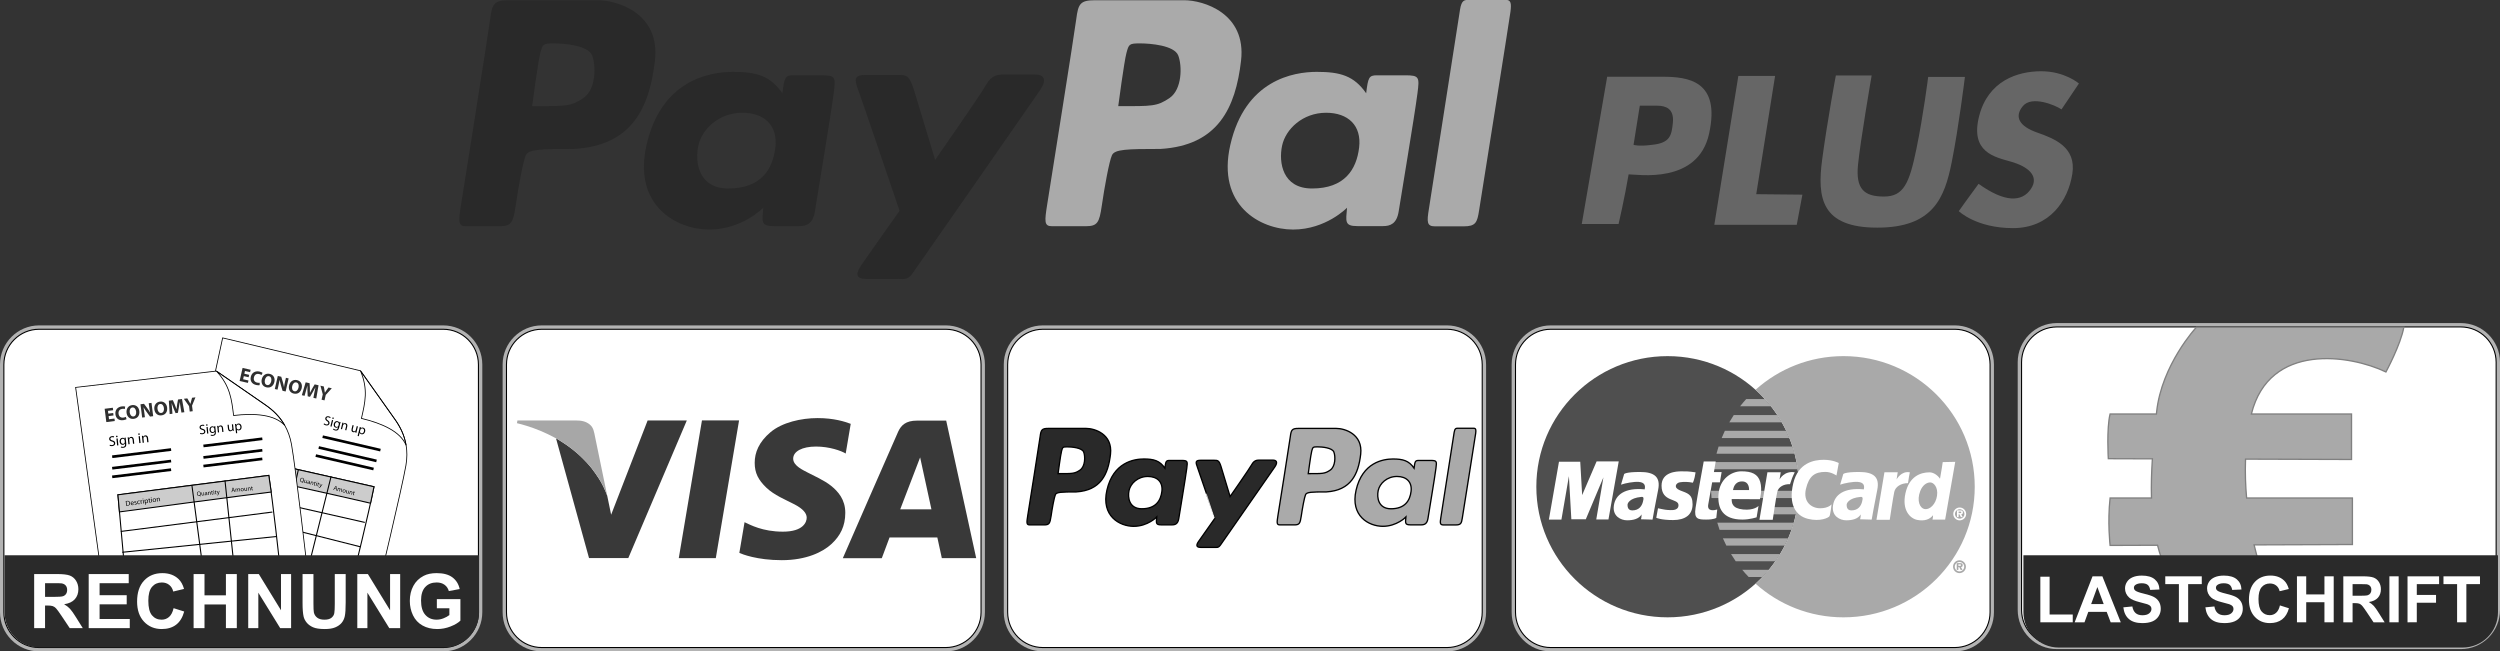 <?xml version="1.0" encoding="utf-8"?>
<!-- Generator: Adobe Illustrator 16.0.3, SVG Export Plug-In . SVG Version: 6.00 Build 0)  -->
<!DOCTYPE svg PUBLIC "-//W3C//DTD SVG 1.1//EN" "http://www.w3.org/Graphics/SVG/1.1/DTD/svg11.dtd">
<svg version="1.1" id="Layer_2" xmlns="http://www.w3.org/2000/svg" xmlns:xlink="http://www.w3.org/1999/xlink" x="0px" y="0px"
	 width="932.031px" height="242.85px" viewBox="0 0 932.031 242.85" enable-background="new 0 0 932.031 242.85"
	 xml:space="preserve">
<rect x="0" y="0" width="932.031" height="242.85" fill="#333333" stroke="none"/>
<path display="none" fill="#C6C6C6" d="M877.847,218.307c-8.053,0-14.604,6.553-14.604,14.606v92.331
	c0,3.899,1.52,7.567,4.276,10.326c2.761,2.762,6.429,4.279,10.326,4.279h150.597c3.899,0,7.567-1.521,10.325-4.279
	c2.763-2.759,4.279-6.427,4.279-10.326v-92.331c0-8.057-6.553-14.606-14.604-14.606H877.847z"/>
<path display="none" fill="#FFFFFF" stroke="#000000" stroke-width="0.4" d="M1041.607,325.245c0,7.271-5.896,13.167-13.166,13.167
	H877.847c-7.27,0-13.166-5.896-13.166-13.167v-92.331c0-7.271,5.896-13.167,13.166-13.167h150.597
	c7.27,0,13.166,5.896,13.166,13.167L1041.607,325.245L1041.607,325.245z"/>
<path fill="#B3B3B3" d="M201.989,121.308c-8.056,0-14.607,6.553-14.607,14.604v92.332c0,3.9,1.52,7.568,4.278,10.326
	c2.759,2.763,6.427,4.279,10.329,4.279h150.592c3.901,0,7.571-1.521,10.329-4.279c2.76-2.758,4.276-6.426,4.276-10.326v-92.332
	c0-8.055-6.553-14.604-14.605-14.604H201.989z"/>
<path fill="#FFFFFF" stroke="#000000" stroke-width="0.4" d="M365.748,228.245c0,7.271-5.896,13.168-13.167,13.168H201.989
	c-7.272,0-13.167-5.896-13.167-13.168v-92.329c0-7.271,5.895-13.168,13.167-13.168h150.592c7.27,0,13.167,5.896,13.167,13.168
	V228.245z"/>
<path fill="#B3B3B3" d="M14.607,121.308C6.553,121.308,0,127.861,0,135.912v92.332c0,3.9,1.52,7.568,4.278,10.326
	c2.759,2.763,6.427,4.279,10.329,4.279h150.592c3.902,0,7.57-1.521,10.329-4.279c2.759-2.758,4.278-6.426,4.278-10.326v-92.332
	c0-8.055-6.553-14.604-14.607-14.604H14.607z"/>
<path fill="#FFFFFF" stroke="#000000" stroke-width="0.4" d="M178.366,228.245c0,7.271-5.895,13.168-13.167,13.168H14.607
	c-7.272,0-13.167-5.896-13.167-13.168v-92.329c0-7.271,5.895-13.168,13.167-13.168h150.592c7.272,0,13.167,5.896,13.167,13.168
	V228.245L178.366,228.245z"/>
<path fill="#B3B3B3" d="M388.832,121.308c-8.053,0-14.607,6.553-14.607,14.604v92.332c0,3.9,1.521,7.568,4.279,10.326
	c2.758,2.763,6.426,4.279,10.328,4.279h150.592c3.902,0,7.57-1.521,10.328-4.279c2.76-2.758,4.279-6.426,4.279-10.326v-92.332
	c0-8.055-6.556-14.604-14.607-14.604H388.832z"/>
<path fill="#FFFFFF" stroke="#000000" stroke-width="0.4" d="M552.591,228.245c0,7.271-5.896,13.168-13.168,13.168H388.832
	c-7.271,0-13.166-5.896-13.166-13.168v-92.329c0-7.271,5.895-13.168,13.166-13.168h150.592c7.271,0,13.168,5.896,13.168,13.168
	L552.591,228.245L552.591,228.245z"/>
<path fill="#B3B3B3" d="M578.164,121.308c-8.053,0-14.605,6.553-14.605,14.604v92.332c0,3.9,1.521,7.568,4.277,10.326
	c2.76,2.763,6.428,4.279,10.328,4.279h150.594c3.902,0,7.57-1.521,10.328-4.279c2.76-2.758,4.279-6.426,4.279-10.326v-92.332
	c0-8.055-6.556-14.604-14.607-14.604H578.164z"/>
<path fill="#FFFFFF" stroke="#000000" stroke-width="0.4" d="M741.923,228.245c0,7.271-5.895,13.168-13.166,13.168H578.164
	c-7.271,0-13.166-5.896-13.166-13.168v-92.329c0-7.271,5.895-13.168,13.166-13.168h150.594c7.271,0,13.166,5.896,13.166,13.168
	L741.923,228.245L741.923,228.245z"/>
<path fill="#B3B3B3" d="M766.83,120.445c-8.053,0-14.605,6.556-14.605,14.607v92.33c0,3.901,1.521,7.569,4.277,10.328
	c2.76,2.762,6.428,4.278,10.328,4.278h150.594c3.902,0,7.57-1.52,10.328-4.278c2.76-2.759,4.279-6.427,4.279-10.328v-92.33
	c0-8.056-6.556-14.607-14.607-14.607H766.83z"/>
<path fill="#FFFFFF" stroke="#000000" stroke-width="0.4" d="M930.589,227.386c0,7.27-5.895,13.166-13.166,13.166H766.83
	c-7.271,0-13.166-5.896-13.166-13.166v-92.332c0-7.271,5.895-13.166,13.166-13.166h150.594c7.271,0,13.166,5.896,13.166,13.166
	L930.589,227.386L930.589,227.386z"/>
<g>
	<path fill="#292929" d="M222.958,0.088h-33.201c-5.559,0-6.292,1.315-7.025,7.021c-0.728,5.704-9.799,62.604-10.822,69.039
		c-1.023,6.437-1.17,8.19,1.756,8.19h12.578c4.389,0,5.081-1.323,5.998-7.607c1.021-7.021,2.776-16.674,3.802-18.869
		c1.023-2.192,5.411-2.338,18.138-2.338c21.354-1.314,27.938-15.21,29.983-32.911C246.213,4.916,230.126,0.088,222.958,0.088z
		 M217.546,36.508c-4.683,3.22-6.582,3.071-19.16,3.071c0,0,2.193-16.676,3.07-19.893c0.88-3.217,1.021-3.51,4.974-3.51
		c3.95,0,12.873,0.729,14.335,4.532C222.226,24.513,222.226,33.291,217.546,36.508z"/>
	<path fill="#AAAAAA" d="M441.47,0.088h-33.205c-5.559,0-6.287,1.315-7.02,7.021c-0.733,5.705-9.801,62.604-10.824,69.039
		c-1.021,6.437-1.17,8.19,1.758,8.19h12.578c4.39,0,5.08-1.323,5.998-7.607c1.021-7.021,2.779-16.674,3.801-18.869
		c1.025-2.192,5.414-2.338,18.142-2.338c21.354-1.314,27.938-15.21,29.981-32.911C464.726,4.916,448.636,0.088,441.47,0.088z
		 M436.06,36.508c-4.682,3.22-6.582,3.071-19.166,3.071c0,0,2.195-16.676,3.076-19.893c0.875-3.217,1.021-3.51,4.972-3.51
		s12.868,0.729,14.336,4.532C440.74,24.513,440.74,33.291,436.06,36.508z"/>
	<path fill="#292929" d="M320.089,33.925c-1.685-4.333-1.712-5.992,2.57-5.992c4.275,0,9.271,0,12.27,0
		c2.996,0,4.138,0.144,5.853,5.708c1.712,5.563,7.848,25.97,7.848,25.97s17.122-24.543,18.978-27.968
		c1.854-3.425,4.28-3.854,6.139-3.854c1.854,0,9.561,0,12.27,0c2.713,0,4.707,1.429,1.711,5.854
		c-2.991,4.422-45.372,65.209-47.371,68.063c-1.998,2.854-3.14,2.281-5.85,2.281c-2.713,0-7.563,0-11.56,0
		c-3.994,0-3.994-1.999-1.854-5.137c2.138-3.141,14.269-20.263,14.269-20.263S321.087,36.49,320.089,33.925z"/>
	<path fill="#292929" d="M306.247,28.073h-10.563c-2.996,0-3.277,0.855-3.993,6.705c-4.563-6.563-9.703-7.986-18.404-7.986
		c-8.707,0-26.73,3.021-32.249,27.254c-5.141,22.544,11.129,31.532,23.396,31.532c12.273,0,20.122-8.134,20.122-8.134
		c-0.427,5.139-0.998,6.85,3.854,6.85h9.56c2.71,0,5.136-0.854,5.853-5.563c0.714-4.709,5.849-35.104,6.989-43.951
		C311.589,28.755,311.526,28.073,306.247,28.073z M289.067,55.006c-0.986,8.207-5.419,15.266-17.566,15.266
		c-11,0-12.477-9.686-11.162-15.923c1.315-6.238,7.717-12.313,16.416-12.313C284.962,42.036,290.05,46.796,289.067,55.006z"/>
	<path fill="#AAAAAA" d="M523.88,28.073h-10.557c-2.998,0-3.285,0.855-3.998,6.705c-4.566-6.563-9.703-7.986-18.408-7.986
		s-26.725,3.021-32.246,27.254c-5.141,22.544,11.129,31.532,23.4,31.532c12.27,0,20.119-8.134,20.119-8.134
		c-0.433,5.139-0.998,6.85,3.854,6.85h9.559c2.712,0,5.14-0.854,5.854-5.563s5.85-35.104,6.99-43.951
		C529.226,28.755,529.16,28.073,523.88,28.073z M506.699,55.006c-0.984,8.207-5.418,15.266-17.563,15.266
		c-11,0-12.479-9.686-11.166-15.923c1.314-6.238,7.715-12.313,16.418-12.313C502.595,42.036,507.687,46.796,506.699,55.006z"/>
	<path fill="#AAAAAA" d="M551.425,78.438c-0.695,4.535-1.268,5.947-5.754,5.947c-4.484,0-7.703,0-10.725,0
		c-3.023,0-3.023-1.659-2.242-6.438c0.775-4.774,11.018-70.597,11.604-74.303s1.656-3.706,3.607-3.706c1.947,0,11.309,0,13.357,0
		c2.047,0,2.241,1.271,1.854,4.39C562.74,7.447,552.009,74.636,551.425,78.438z"/>
</g>
<path fill="#292929" stroke="#000000" stroke-width="0.5" d="M404.953,159.722h-14.172c-2.373,0-2.688,0.563-3,2.998
	c-0.313,2.434-4.185,26.721-4.619,29.469c-0.439,2.746-0.5,3.496,0.75,3.496h5.369c1.873,0,2.168-0.564,2.561-3.248
	c0.438-2.996,1.188-7.117,1.623-8.053c0.438-0.939,2.31-0.998,7.742-0.998c9.115-0.564,11.924-6.492,12.797-14.051
	C414.878,161.782,408.011,159.722,404.953,159.722z M402.64,175.269c-1.998,1.373-2.809,1.311-8.178,1.311
	c0,0,0.937-7.116,1.312-8.489s0.438-1.498,2.122-1.498c1.688,0,5.494,0.313,6.119,1.936
	C404.638,170.148,404.638,173.894,402.64,175.269z"/>
<path fill="#AAAAAA" stroke="#000000" stroke-width="0.5" d="M498.224,159.722H484.05c-2.371,0-2.684,0.563-2.996,2.998
	c-0.313,2.434-4.184,26.721-4.619,29.469c-0.436,2.746-0.5,3.496,0.75,3.496h5.369c1.873,0,2.168-0.564,2.562-3.248
	c0.438-2.996,1.188-7.117,1.623-8.053c0.438-0.939,2.311-0.998,7.741-0.998c9.115-0.564,11.927-6.492,12.8-14.051
	C508.152,161.782,501.283,159.722,498.224,159.722z M495.916,175.269c-2,1.373-2.813,1.311-8.184,1.311c0,0,0.938-7.116,1.313-8.489
	c0.373-1.373,0.437-1.498,2.123-1.498c1.686,0,5.492,0.313,6.117,1.936C497.912,170.148,497.912,173.894,495.916,175.269z"/>
<path fill="#292929" stroke="#000000" stroke-width="0.5" d="M446.412,174.165c-0.719-1.851-0.73-2.56,1.098-2.56
	c1.826,0,3.957,0,5.236,0c1.277,0,1.766,0.062,2.498,2.438c0.729,2.375,3.35,11.086,3.35,11.086s7.308-10.479,8.101-11.939
	c0.791-1.461,1.828-1.645,2.618-1.645c0.794,0,4.08,0,5.238,0s2.01,0.606,0.73,2.498c-1.277,1.887-19.367,27.834-20.224,29.055
	c-0.854,1.217-1.34,0.973-2.498,0.973c-1.157,0-3.229,0-4.934,0s-1.705-0.854-0.791-2.19c0.912-1.34,6.09-8.648,6.09-8.648
	S446.837,175.261,446.412,174.165z"/>
<path fill="#292929" stroke="#000000" stroke-width="0.5" d="M440.503,171.667h-4.508c-1.279,0-1.4,0.364-1.705,2.86
	c-1.949-2.799-4.145-3.408-7.857-3.408c-3.715,0-11.409,1.289-13.764,11.636c-2.195,9.623,4.75,13.459,9.988,13.459
	c5.235,0,8.588-3.472,8.588-3.472c-0.184,2.191-0.428,2.925,1.645,2.925h4.082c1.156,0,2.191-0.365,2.496-2.378
	c0.306-2.012,2.498-14.981,2.984-18.762C442.783,171.96,442.757,171.667,440.503,171.667z M433.171,183.165
	c-0.422,3.504-2.313,6.516-7.5,6.516c-4.695,0-5.324-4.135-4.764-6.797c0.56-2.662,3.293-5.256,7.006-5.256
	C431.417,177.628,433.589,179.659,433.171,183.165z"/>
<path fill="#AAAAAA" stroke="#000000" stroke-width="0.5" d="M533.402,171.667h-4.511c-1.274,0-1.397,0.364-1.705,2.86
	c-1.946-2.799-4.143-3.408-7.854-3.408c-3.715,0-11.408,1.289-13.769,11.636c-2.19,9.623,4.75,13.459,9.988,13.459
	s8.59-3.472,8.59-3.472c-0.184,2.191-0.428,2.925,1.646,2.925h4.08c1.154,0,2.188-0.365,2.496-2.378
	c0.305-2.012,2.498-14.981,2.981-18.762C535.683,171.96,535.656,171.667,533.402,171.667z M526.068,183.165
	c-0.42,3.504-2.313,6.516-7.496,6.516c-4.695,0-5.326-4.135-4.769-6.797c0.564-2.662,3.295-5.256,7.008-5.256
	C524.318,177.628,526.49,179.659,526.068,183.165z"/>
<path fill="#AAAAAA" stroke="#000000" stroke-width="0.5" d="M545.16,193.167c-0.299,1.936-0.541,2.536-2.457,2.536
	c-1.914,0-3.287,0-4.576,0c-1.293,0-1.293-0.707-0.959-2.745c0.332-2.039,4.705-30.138,4.953-31.72
	c0.25-1.582,0.707-1.582,1.541-1.582c0.83,0,4.826,0,5.701,0c0.873,0,0.957,0.543,0.791,1.875S545.408,191.544,545.16,193.167z"/>
<g>
	<ellipse fill="#4F4F4F" cx="621.697" cy="181.458" rx="48.932" ry="48.689"/>
	<g>
		<path fill="#A9A9A9" d="M657.962,148.775h-6.949c-0.795,0.867-1.555,1.769-2.283,2.693h11.515
			C659.515,150.542,658.757,149.644,657.962,148.775z"/>
		<path fill="#A9A9A9" d="M662.613,154.749h-16.256c-0.578,0.881-1.13,1.776-1.65,2.696h19.563
			C663.744,156.527,663.195,155.63,662.613,154.749z"/>
		<path fill="#A9A9A9" d="M665.923,160.609h-22.875c-0.42,0.885-0.813,1.781-1.184,2.695h25.242
			C666.74,162.39,666.343,161.493,665.923,160.609z"/>
		<path fill="#A9A9A9" d="M668.261,166.472H640.71c-0.289,0.889-0.549,1.785-0.787,2.695h29.125
			C668.814,168.257,668.548,167.361,668.261,166.472z"/>
		<path fill="#A9A9A9" d="M669.753,172.255h-30.535c-0.17,0.891-0.313,1.791-0.436,2.698h31.408
			C670.072,174.046,669.925,173.146,669.753,172.255z"/>
		<path fill="#A9A9A9" d="M670.601,182.986h-32.688c0.024,0.906,0.082,1.806,0.158,2.697h32.371
			C670.521,184.79,670.574,183.892,670.601,182.986z"/>
		<path fill="#A9A9A9" d="M670.033,189.058h-11.668c0.145,0.906,0.309,1.807,0.504,2.695h10.662"/>
		<path fill="#A9A9A9" d="M668.751,194.847h-28.529c0.265,0.908,0.552,1.809,0.861,2.695h26.807
			C668.203,196.656,668.49,195.755,668.751,194.847z"/>
		<path fill="#A9A9A9" d="M666.652,200.705h-24.33c0.395,0.912,0.817,1.813,1.27,2.693h21.791
			C665.832,202.519,666.257,201.618,666.652,200.705z"/>
		<path fill="#A9A9A9" d="M663.625,206.564H645.35c0.562,0.918,1.144,1.818,1.755,2.693h14.768
			C662.484,208.386,663.068,207.482,663.625,206.564z"/>
		<path fill="#A9A9A9" d="M649.519,212.423c0.771,0.93,1.572,1.828,2.406,2.694h5.121c0.836-0.866,1.637-1.768,2.408-2.694H649.519z
			"/>
	</g>
	<g>
		<path fill="#A9A9A9" d="M687.277,132.767c-12.613,0-24.113,4.752-32.789,12.551c9.907,8.912,16.141,21.803,16.141,36.144
			c0,14.336-6.229,27.229-16.141,36.141c8.676,7.799,20.176,12.549,32.789,12.549c27.021,0,48.932-21.799,48.932-48.688
			C736.207,154.566,714.3,132.767,687.277,132.767z"/>
	</g>
	<g>
		<path fill="#A9A9A9" d="M728.119,211.269c0-1.313,1.074-2.396,2.401-2.396c1.318,0,2.4,1.081,2.4,2.396
			c0,1.32-1.082,2.402-2.4,2.402C729.193,213.671,728.119,212.589,728.119,211.269z M732.277,211.269c0-0.963-0.791-1.75-1.757-1.75
			c-0.975,0-1.758,0.787-1.758,1.75c0,0.971,0.783,1.756,1.758,1.756C731.486,213.023,732.277,212.24,732.277,211.269z
			 M731.634,212.47h-0.688l-0.515-1.066h-0.323v1.066h-0.613v-2.525h1.234c0.209,0,0.495,0.008,0.686,0.113
			c0.227,0.15,0.297,0.395,0.297,0.656c0,0.471-0.238,0.658-0.623,0.688L731.634,212.47z M730.708,210.964
			c0.225,0.006,0.383-0.049,0.383-0.31c0-0.27-0.291-0.27-0.49-0.27h-0.491v0.576L730.708,210.964L730.708,210.964z"/>
	</g>
	<g>
		<path fill="#FFFFFF" d="M728.205,191.601c0-1.313,1.072-2.396,2.402-2.396c1.315,0,2.399,1.084,2.399,2.396
			c0,1.318-1.084,2.4-2.399,2.4C729.277,194.001,728.205,192.919,728.205,191.601z M732.363,191.601c0-0.963-0.795-1.75-1.756-1.75
			c-0.978,0-1.759,0.787-1.759,1.75c0,0.967,0.781,1.754,1.759,1.754C731.568,193.355,732.363,192.568,732.363,191.601z
			 M731.72,192.802h-0.688l-0.515-1.066h-0.319v1.066h-0.615v-2.527h1.234c0.209,0,0.493,0.006,0.686,0.115
			c0.227,0.15,0.297,0.393,0.297,0.656c0,0.467-0.238,0.655-0.625,0.688L731.72,192.802z M730.794,191.294
			c0.225,0.006,0.383-0.05,0.383-0.31c0-0.27-0.293-0.27-0.494-0.27h-0.485v0.576L730.794,191.294L730.794,191.294z"/>
	</g>
	<polygon fill="#FFFFFF" points="577.441,193.72 582.117,193.72 584.91,177.515 585.818,193.591 591.208,193.591 597.771,177.97 
		595.107,193.656 599.656,193.656 603.486,172.003 595.238,172.003 589.847,184.58 589.132,172.132 581.207,172.132 	"/>
	<path fill="#FFFFFF" d="M611.412,175.958c-5.459,0-5.912,0.774-5.912,0.774l-1.17,3.957c1.623-0.584,4.877-1.162,6.561-1.039
		c2.668,0.199,2.472,1.816,2.275,2.789c-7.406-0.715-10.912,2.01-11.496,6.029c-0.588,4.018,2.66,5.51,4.937,5.51
		c2.271,0,4.414-0.52,5.391-2.203c0,1.49-0.26,1.813-0.26,1.813l4.352,0.131c0,0,1.104-6.354,2.082-11.086
		C619.138,177.902,616.867,175.958,611.412,175.958z M612.498,187.105c-0.371,1.432-1.377,3.178-3.979,3.178
		c-1.854,0-1.75-1.801-1.75-2.172c0-0.369,0.642-2.436,5.146-2.858C612.82,185.169,612.869,185.677,612.498,187.105z"/>
	<path fill="#FFFFFF" d="M693.101,175.958c-5.455,0-5.907,0.774-5.907,0.774l-1.17,3.957c1.622-0.584,4.877-1.162,6.561-1.039
		c2.67,0.199,2.469,1.816,2.275,2.789c-7.404-0.715-10.912,2.01-11.496,6.029c-0.588,4.018,2.662,5.51,4.936,5.51
		c2.274,0,4.416-0.52,5.392-2.203c0,1.49-0.261,1.813-0.261,1.813l4.354,0.131c0,0,1.104-6.354,2.078-11.086
		C700.832,177.902,698.558,175.958,693.101,175.958z M694.193,187.105c-0.371,1.432-1.382,3.178-3.979,3.178
		c-1.859,0-1.752-1.801-1.752-2.172c0-0.369,0.637-2.436,5.146-2.858C694.511,185.169,694.562,185.677,694.193,187.105z"/>
	<path fill="#FFFFFF" d="M631.117,179.958c0,0,0.639-1.113,1.01-3.863c-2.918-0.424-3.557-0.371-5.307-0.371
		s-7.373,0.207-7.373,5.348c0,6.246,6.313,4.605,6.313,7.252c0,2.33-3.078,1.804-3.977,1.804c-0.904,0-3.662-0.638-3.662-0.638
		l-0.639,3.549c0,0,1.696,0.847,6.262,0.847c4.563,0,7.268-2.013,7.268-5.877c0-3.863-2.016-4.129-4.668-5.188
		c-2.651-1.059-1.485-2.807-0.053-3.02C627.722,179.589,629.261,179.587,631.117,179.958z"/>
	<path fill="#FFFFFF" d="M638.31,179.822h2.886l0.643-3.824h-2.871c0.39-2.286,0.67-3.969,0.67-3.969l-4.471,0.002
		c0,0-2.414,13.174-3.053,17.355c-0.644,4.178,0.989,4.319,3.975,4.319c2.979,0,3.762-0.641,3.762-0.641s0.144-1.414,0.355-3.117
		c-1.209,0.355-3.906,0.854-3.336-1.979C637.126,186.665,637.734,183.195,638.31,179.822z"/>
	<path fill="#FFFFFF" d="M656.242,179.681c-0.854-2.976-3.193-3.969-7.027-3.969c-3.832,0-8.02,2.901-8.516,8.358
		c-0.496,5.453,1.563,9.635,8.869,9.635c2.842,0,5.323-0.852,5.323-0.852l0.709-4.25c0,0-1.563,1.771-5.75,1.344
		c-4.188-0.424-4.258-2.549-4.258-3.895c3.904,0,10.506,0.069,10.506,0.069S657.093,182.654,656.242,179.681z M652.072,182.71
		h-5.994c0.158-0.636,0.526-3.229,3.395-3.229S652.072,182.71,652.072,182.71z"/>
	<path fill="#FFFFFF" d="M660.898,193.794h-4.951l2.969-17.72h4.951l-0.424,2.683c0,0,1.625-3.316,5.655-2.683
		c-0.848,1.693-1.198,2.683-1.766,4.447c-2.193-0.143-4.316,0.988-4.74,2.822C662.167,185.183,660.898,193.794,660.898,193.794z"/>
	<path fill="#FFFFFF" d="M704.521,193.777h-4.948l2.973-17.719h4.951l-0.426,2.682c0,0,1.68-3.256,4.94-2.655
		c-0.229,1.188-0.367,1.741-0.688,4.036c-2.668,0-4.681,1.375-5.103,3.209C705.796,185.167,704.521,193.777,704.521,193.777z"/>
	<path fill="#FFFFFF" d="M684.66,177.275l0.85-4.66c0,0-2.123-1.196-5.588-1.196s-9.547,0.985-11.387,8.821
		c-1.842,7.834,0.918,12.07,5.516,13.199c4.599,1.131,7.642-0.424,7.992-0.986c0.354-0.563,0.779-4.446,0.779-4.446
		s-1.063,1.481-4.244,1.481c-3.187,0-6.438-2.328-5.308-7.201c1.134-4.868,3.324-6.354,7.283-6.354
		C682.751,175.933,684.66,177.275,684.66,177.275z"/>
	<path fill="#FFFFFF" d="M724.269,172.281c0,0-0.526,3.761-1.01,6.193c-0.848-1.271-2.385-2.383-3.924-2.383
		c-3.34,0-7.586,1.537-8.965,7.838c-1.379,6.299,1.75,9.367,4.397,9.897c2.654,0.529,4.675-0.157,5.894-1.748
		c0,0.849-0.213,1.644-0.213,1.644h4.723l3.766-21.549L724.269,172.281z M722.146,184.827c-0.477,3.23-2.702,5.189-4.454,4.979
		c-2-0.244-3.175-3.144-1.806-6.728c0.853-2.225,2.441-3.229,3.717-3.229C720.875,179.851,722.623,181.599,722.146,184.827z"/>
</g>
<g>
	<g>
		<g>
			<path fill="#393939" d="M241.442,156.755c0,0-13.017,33.557-13.604,35.139c0,0-0.624-3.023-1.469-7.115
				c-0.772-2.176-2.022-4.76-3.191-6.504c-1.555-2.32-2.851-4.434-6.754-8.166c-3.902-3.731-8.718-6.477-9.011-6.637
				c-0.039-0.021-0.082-0.039-0.127-0.051l12.307,44.629h14.646l21.813-51.295H241.442L241.442,156.755z"/>
			<polygon fill="#393939" points="253.055,208.08 266.86,208.08 275.534,156.734 261.698,156.734 			"/>
			<path fill="#393939" d="M309.823,181.103c-2.624-2.111-6.967-3.99-8.588-4.873c-1.624-0.885-5.527-2.508-5.527-5.236
				c0-2.729,3.373-4.514,8.523-4.514c4.995,0,9.432,1.594,11.056,2.604l1.873-11.072c-2.124-0.797-6.201-2.144-12.354-2.144
				c-6.146,0-13.256,1.627-17.573,5.277c-4.315,3.652-5.875,7.564-5.875,11.393c0,3.826,1.37,6.386,4.301,9.228
				c2.928,2.838,7.313,4.586,10.531,6.264c3.222,1.683,4.558,3.342,4.558,4.969c0,1.628-1.27,5.212-8.872,5.212
				c-7.605,0-12.195-2.563-14.302-3.529c0,0-1.662,9.742-1.938,11.438c0.942,0.451,6.579,2.72,15.812,2.72
				c9.23,0,15.347-3.063,18.583-6.074c3.234-3.012,5.104-6.611,5.104-11.578C315.138,186.21,312.445,183.218,309.823,181.103z"/>
			<path fill="#393939" d="M352.754,156.81c0,0-6.706,0-10.901,0c-4.192,0-5.896,1.756-6.984,4.078
				c-1.087,2.324-20.659,47.217-20.659,47.217h14.534l2.891-7.734h17.813l1.679,7.72h12.813L352.754,156.81z M335.608,189.894
				l7.429-19.373l4.211,19.373H335.608z"/>
		</g>
	</g>
	<path fill="#A7A7A7" d="M216.424,170.107c3.903,3.732,5.199,5.846,6.754,8.166c1.168,1.744,2.418,4.328,3.191,6.504
		c-1.66-8.043-4.172-20.209-4.463-21.643c-0.44-2.164-0.611-3.724-2.068-4.896c-1.456-1.174-3.084-1.49-5.232-1.49
		c-2.146,0-21.697,0-21.697,0l-0.182,1.025c0,0,2.289,0.465,6.253,1.875c3.965,1.41,7.156,3.164,8.309,3.771v0.002
		c0.045,0.012,0.088,0.028,0.127,0.051C207.706,163.632,212.521,166.374,216.424,170.107z"/>
</g>
<path fill="#666666" d="M619.673,28.608c-9.668,0-20.496,0-20.496,0l-9.479,54.913h13.729c0,0,2.246-9.688,3.746-18.521
	c3.332,0,25.832,3.833,30-15.167C641.511,30.053,629.339,28.608,619.673,28.608z M623.673,45.668c-0.467,4.812-1,7.667-7.834,8.333
	c-5,0.667-6.834,0-6.834,0l2.334-14.596c0,0,3.334,0,6.5,0S624.173,40.501,623.673,45.668z"/>
<polygon fill="#666666" points="648.076,28.314 661.773,28.314 654.748,72.395 671.958,72.571 669.851,83.811 639.119,83.811 "/>
<path fill="#666666" d="M684.425,28.14h13.349c0,0-4.214,24.412-5.093,33.367c-0.879,8.956,2.283,11.768,9.658,11.768
	c7.377,0,9.484-4.917,12.119-17.736c2.633-12.818,4.391-26.869,4.391-26.869h13.697c0,0-2.283,18.613-4.918,31.786
	c-2.633,13.173-6.848,24.411-27.746,24.411c-20.897,0-22.479-11.063-20.547-25.465C681.267,45,684.425,28.14,684.425,28.14z"/>
<path fill="#666666" d="M768.55,40.786l6.498-9.658c0,0-5.27-4.565-14.051-4.565s-19.844,3.514-23.185,16.859
	c-3.336,13.348,5.8,15.104,11.943,16.857c6.146,1.757,10.713,5.271,7.375,10.188c-3.336,4.917-9.658,5.094-19.494-1.933
	c-3.16,4.216-7.375,10.188-7.375,10.188s6.498,6.321,20.197,6.321c13.697,0,20.547-10.188,22.127-20.195
	c1.582-10.011-6.674-13.172-13.172-15.455c-6.498-2.284-8.605-5.795-5.271-9.834C757.479,35.519,766.265,39.206,768.55,40.786z"/>
<path fill="#A9A9A9" stroke="#808080" stroke-width="0.5" d="M889.505,138.667c0,0,5.5-10.166,6.668-16.666
	c-9.834,0-77.334,0-77.334,0s-13,14-14.834,31.666c-0.021,0.221-0.045,0.444-0.067,0.668h-17.267
	c-1.332,5.334-0.666,16.666-0.666,16.666l16.428,0.055c-0.313,4.873-0.467,9.785-0.327,14.611h-15.435c-1,9,0,17.666,0,17.666
	l17.691-0.064c0.428,1.668,0.899,3.313,1.477,4.898c14.834,0,35.834,0,35.834,0s-0.578-1.849-1.32-5.031l36.652-0.135v-17.334
	c0,0-18.805,0-39.445,0c-0.399-4.472-0.596-9.377-0.401-14.5l39.514,0.129v-16.961c0,0-17.479,0-37.336,0
	C846.029,127.517,876.226,132.273,889.505,138.667z"/>
<path fill="#2A2A2A" d="M931.279,207.001v21.243c0,7.271-5.896,13.168-13.166,13.168H767.519c-7.27,0-13.166-5.896-13.166-13.168
	v-21.243H931.279z"/>
<g>
	<path fill="#FFFFFF" d="M760.666,232.001v-17h3.453v14.094h8.625v2.906H760.666z"/>
	<path fill="#FFFFFF" d="M790.646,232.001h-3.762l-1.486-3.894h-6.852l-1.418,3.894h-3.67l6.666-17.144h3.662L790.646,232.001z
		 M784.283,225.204l-2.363-6.346l-2.313,6.346H784.283z"/>
	<path fill="#FFFFFF" d="M791.604,226.423l3.359-0.328c0.203,1.129,0.615,1.959,1.236,2.485c0.621,0.529,1.459,0.796,2.514,0.796
		c1.117,0,1.959-0.234,2.525-0.707c0.563-0.472,0.85-1.021,0.85-1.65c0-0.406-0.119-0.75-0.356-1.033
		c-0.236-0.283-0.65-0.531-1.244-0.74c-0.404-0.143-1.328-0.391-2.771-0.748c-1.854-0.459-3.158-1.021-3.906-1.69
		c-1.053-0.943-1.577-2.092-1.577-3.447c0-0.871,0.245-1.688,0.741-2.445c0.494-0.76,1.209-1.338,2.144-1.733
		c0.932-0.396,2.055-0.596,3.373-0.596c2.147,0,3.77,0.473,4.856,1.414c1.086,0.94,1.658,2.198,1.713,3.771l-3.452,0.156
		c-0.146-0.883-0.468-1.521-0.953-1.904c-0.486-0.387-1.222-0.58-2.193-0.58c-1.008,0-1.795,0.207-2.365,0.621
		c-0.364,0.266-0.549,0.621-0.549,1.064c0,0.403,0.17,0.754,0.514,1.041c0.438,0.366,1.494,0.75,3.181,1.146
		c1.682,0.396,2.926,0.807,3.729,1.23c0.808,0.424,1.438,1.004,1.896,1.737c0.455,0.736,0.684,1.646,0.684,2.729
		c0,0.979-0.271,1.897-0.817,2.756c-0.548,0.854-1.316,1.492-2.314,1.906c-0.998,0.418-2.24,0.625-3.729,0.625
		c-2.169,0-3.832-0.5-4.992-1.5C792.525,229.796,791.83,228.339,791.604,226.423z"/>
	<path fill="#FFFFFF" d="M812.32,232.001v-14.234h-5.078v-2.906h13.606v2.906h-5.078v14.234H812.32z"/>
	<path fill="#FFFFFF" d="M822.193,226.423l3.356-0.328c0.203,1.129,0.615,1.959,1.236,2.485c0.621,0.529,1.459,0.796,2.514,0.796
		c1.117,0,1.959-0.234,2.525-0.707c0.563-0.472,0.85-1.021,0.85-1.65c0-0.406-0.119-0.75-0.354-1.033
		c-0.238-0.283-0.654-0.531-1.246-0.74c-0.406-0.143-1.33-0.391-2.771-0.748c-1.854-0.459-3.158-1.021-3.905-1.69
		c-1.054-0.943-1.578-2.092-1.578-3.447c0-0.871,0.248-1.688,0.739-2.445c0.496-0.76,1.209-1.338,2.144-1.733
		c0.932-0.396,2.057-0.596,3.373-0.596c2.149,0,3.771,0.473,4.856,1.414c1.088,0.94,1.658,2.198,1.713,3.771l-3.45,0.156
		c-0.148-0.883-0.47-1.521-0.953-1.904c-0.488-0.385-1.222-0.58-2.195-0.58c-1.006,0-1.795,0.207-2.363,0.621
		c-0.364,0.266-0.551,0.621-0.551,1.064c0,0.403,0.172,0.754,0.515,1.041c0.438,0.366,1.495,0.75,3.18,1.146
		c1.682,0.396,2.926,0.807,3.729,1.23c0.81,0.424,1.439,1.004,1.896,1.737c0.455,0.736,0.684,1.646,0.684,2.729
		c0,0.979-0.271,1.897-0.815,2.756c-0.547,0.854-1.316,1.492-2.314,1.906c-0.998,0.418-2.242,0.625-3.729,0.625
		c-2.168,0-3.832-0.5-4.992-1.5C823.111,229.796,822.417,228.339,822.193,226.423z"/>
	<path fill="#FFFFFF" d="M849.986,225.704l3.356,1.063c-0.514,1.871-1.369,3.26-2.563,4.168c-1.195,0.908-2.711,1.361-4.549,1.361
		c-2.271,0-4.142-0.775-5.604-2.332c-1.463-1.554-2.193-3.681-2.193-6.375c0-2.853,0.734-5.064,2.205-6.646
		c1.474-1.58,3.404-2.367,5.806-2.367c2.092,0,3.793,0.619,5.1,1.859c0.779,0.73,1.363,1.785,1.752,3.156l-3.422,0.813
		c-0.203-0.889-0.625-1.59-1.268-2.104c-0.644-0.517-1.423-0.771-2.341-0.771c-1.268,0-2.297,0.455-3.086,1.367
		c-0.789,0.914-1.184,2.391-1.184,4.435c0,2.168,0.389,3.713,1.166,4.633c0.772,0.92,1.787,1.381,3.029,1.381
		c0.916,0,1.702-0.293,2.364-0.879C849.222,227.882,849.697,226.96,849.986,225.704z"/>
	<path fill="#FFFFFF" d="M856.333,232.001v-17.144h3.453v6.75h6.797v-6.75h3.453v17.144h-3.453v-7.484h-6.797v7.484H856.333z"/>
	<path fill="#FFFFFF" d="M873.619,232.001v-17.144h7.283c1.828,0,3.159,0.154,3.989,0.463c0.83,0.31,1.494,0.855,1.992,1.644
		s0.748,1.688,0.748,2.701c0,1.286-0.377,2.35-1.131,3.188s-1.883,1.365-3.383,1.584c0.746,0.438,1.359,0.916,1.848,1.438
		c0.486,0.521,1.142,1.45,1.963,2.782l2.095,3.345h-4.14l-2.487-3.736c-0.892-1.33-1.502-2.168-1.828-2.516
		c-0.328-0.347-0.679-0.582-1.047-0.712c-0.365-0.129-0.947-0.19-1.744-0.19h-0.705v7.154L873.619,232.001L873.619,232.001z
		 M877.072,222.109h2.563c1.662,0,2.701-0.067,3.115-0.209c0.412-0.141,0.736-0.383,0.971-0.725
		c0.234-0.345,0.354-0.771,0.354-1.285c0-0.576-0.154-1.041-0.465-1.396c-0.31-0.354-0.742-0.577-1.306-0.672
		c-0.28-0.039-1.125-0.059-2.526-0.059h-2.705L877.072,222.109L877.072,222.109z"/>
	<path fill="#FFFFFF" d="M890.796,232.001v-17.144h3.453v17.144H890.796z"/>
	<path fill="#FFFFFF" d="M897.556,232.001v-17.144h11.769v2.906h-8.314v4.047h7.172v2.906h-7.172V232L897.556,232.001
		L897.556,232.001z"/>
	<path fill="#FFFFFF" d="M916.037,232.001v-14.234h-5.078v-2.906h13.609v2.906h-5.078v14.234H916.037z"/>
</g>
<path fill="none" stroke="#000000" stroke-width="0.3" d="M83.005,125.972l-15.189,70.291l72.941,23.76
	c0,0,9.16-38.254,10.579-46.522c0.472-2.757,0.448-5.242,0.072-7.502c-0.626-3.767-2.227-6.9-4.129-9.593
	c-4.526-6.396-8.266-11.672-10.53-14.86c-1.503-2.117-2.355-3.316-2.355-3.316L83.005,125.972z"/>
<path fill="none" stroke="#000000" stroke-width="0.3" d="M134.393,138.226c2.264,3.189,8.359,11.781,12.885,18.18
	c1.902,2.689,3.503,5.826,4.129,9.593c-2.164-5.142-8.924-8.158-16.66-10.015C136.091,150.111,137.341,145.251,134.393,138.226z"/>
<g>
	<path fill="#2F2F2F" d="M92.691,140.64l-1.795-0.408l-0.263,1.156l2.003,0.457l-0.205,0.904l-3.105-0.709l1.113-4.878l3.002,0.688
		l-0.207,0.902l-1.902-0.437l-0.231,1.015l1.794,0.407L92.691,140.64z"/>
	<path fill="#2F2F2F" d="M96.787,143.605c-0.218,0.053-0.707,0.062-1.294-0.072c-1.686-0.387-2.313-1.641-1.994-3.035
		c0.38-1.663,1.776-2.313,3.253-1.977c0.571,0.131,0.979,0.346,1.152,0.49l-0.431,0.815c-0.195-0.145-0.486-0.303-0.884-0.395
		c-0.87-0.197-1.669,0.174-1.919,1.266c-0.223,0.98,0.215,1.729,1.192,1.949c0.341,0.076,0.717,0.096,0.963,0.051L96.787,143.605z"
		/>
	<path fill="#2F2F2F" d="M99.314,144.404c-1.439-0.33-2.044-1.612-1.727-3.004c0.334-1.463,1.524-2.342,2.957-2.014
		c1.498,0.342,2.059,1.647,1.752,2.994c-0.367,1.606-1.548,2.352-2.974,2.022L99.314,144.404L99.314,144.404z M99.566,143.54
		c0.745,0.17,1.333-0.437,1.55-1.39c0.2-0.877-0.041-1.725-0.801-1.895c-0.76-0.177-1.355,0.467-1.563,1.377
		c-0.21,0.92,0.069,1.735,0.807,1.903L99.566,143.54z"/>
	<path fill="#2F2F2F" d="M102.452,145.037l1.113-4.877l1.288,0.293l0.605,2.021c0.172,0.58,0.316,1.252,0.415,1.854l0.016,0.002
		c0.081-0.657,0.209-1.319,0.377-2.059l0.325-1.42l1.012,0.229l-1.112,4.875l-1.158-0.264l-0.612-2.119
		c-0.169-0.594-0.354-1.289-0.454-1.914l-0.029-0.008c-0.113,0.66-0.255,1.351-0.437,2.146l-0.335,1.469L102.452,145.037z"/>
	<path fill="#2F2F2F" d="M109.496,146.728c-1.439-0.328-2.044-1.617-1.727-3.004c0.333-1.463,1.523-2.342,2.957-2.016
		c1.497,0.342,2.059,1.647,1.752,2.995c-0.368,1.605-1.548,2.353-2.975,2.023L109.496,146.728L109.496,146.728z M109.747,145.863
		c0.746,0.172,1.332-0.434,1.551-1.389c0.199-0.877-0.042-1.723-0.801-1.896c-0.759-0.176-1.355,0.468-1.564,1.38
		c-0.209,0.92,0.069,1.733,0.808,1.901L109.747,145.863z"/>
	<path fill="#2F2F2F" d="M117.183,146.435c0.111-0.59,0.25-1.297,0.414-2.014l-0.015-0.004c-0.3,0.584-0.662,1.231-0.98,1.762
		l-1.028,1.768l-0.86-0.194l-0.093-2c-0.027-0.615-0.029-1.339-0.005-2.013l-0.014-0.002c-0.172,0.652-0.374,1.398-0.541,2
		l-0.517,1.832l-1.02-0.231l1.424-4.808l1.47,0.336l0.104,1.744c0.032,0.592,0.039,1.232,0.017,1.83l0.029,0.006
		c0.259-0.533,0.571-1.135,0.862-1.645l0.884-1.506l1.447,0.33l-0.852,4.938l-1.07-0.244L117.183,146.435z"/>
	<path fill="#2F2F2F" d="M119.883,149.015l0.456-1.998l-0.884-3.229l1.267,0.287l0.225,1.285c0.07,0.392,0.12,0.674,0.162,1.021
		l0.016,0.002c0.178-0.279,0.358-0.533,0.583-0.853l0.758-1.059l1.237,0.281l-2.255,2.479l-0.464,2.033L119.883,149.015z"/>
</g>
<g>
	<path d="M120.84,157.816c0.162,0.17,0.414,0.332,0.709,0.406c0.438,0.108,0.751-0.053,0.836-0.396
		c0.077-0.305-0.056-0.528-0.462-0.811c-0.492-0.334-0.756-0.701-0.64-1.164c0.129-0.518,0.653-0.795,1.298-0.633
		c0.334,0.084,0.566,0.225,0.688,0.344l-0.205,0.32c-0.087-0.09-0.286-0.24-0.586-0.313c-0.453-0.112-0.693,0.113-0.75,0.342
		c-0.077,0.312,0.087,0.515,0.5,0.806c0.506,0.36,0.72,0.696,0.599,1.186c-0.128,0.512-0.614,0.865-1.397,0.672
		c-0.32-0.08-0.644-0.268-0.792-0.428L120.84,157.816z"/>
	<path d="M124.083,156.185c-0.163-0.041-0.239-0.197-0.201-0.352c0.038-0.152,0.182-0.246,0.349-0.203
		c0.167,0.041,0.246,0.188,0.208,0.344c-0.039,0.152-0.179,0.254-0.351,0.211H124.083z M123.172,158.952l0.595-2.383l0.433,0.107
		l-0.596,2.383L123.172,158.952z"/>
	<path d="M126.449,159.398c-0.138,0.553-0.333,0.855-0.613,1.012c-0.29,0.15-0.643,0.144-0.943,0.066
		c-0.285-0.072-0.583-0.221-0.743-0.396l0.192-0.309c0.132,0.146,0.356,0.293,0.652,0.367c0.442,0.108,0.826-0.039,0.977-0.646
		l0.064-0.262l-0.01-0.004c-0.183,0.189-0.488,0.303-0.858,0.211c-0.59-0.146-0.889-0.756-0.723-1.42
		c0.202-0.811,0.841-1.129,1.394-0.992c0.413,0.104,0.582,0.369,0.641,0.594l0.01,0.005l0.103-0.353l0.384,0.096
		c-0.057,0.166-0.109,0.354-0.182,0.646L126.449,159.398z M126.289,158.193c0.018-0.065,0.029-0.135,0.023-0.195
		c-0.014-0.274-0.169-0.534-0.489-0.614c-0.414-0.105-0.796,0.172-0.935,0.729c-0.116,0.463,0.027,0.916,0.491,1.031
		c0.27,0.068,0.553-0.037,0.712-0.297c0.042-0.063,0.072-0.146,0.092-0.226L126.289,158.193z"/>
	<path d="M127.509,158.189c0.063-0.252,0.107-0.449,0.142-0.647l0.384,0.096l-0.072,0.396l0.009,0.002
		c0.173-0.19,0.505-0.346,0.899-0.248c0.33,0.084,0.792,0.408,0.588,1.228l-0.355,1.424l-0.433-0.107l0.343-1.375
		c0.095-0.385,0.034-0.743-0.375-0.848c-0.281-0.067-0.552,0.076-0.692,0.299c-0.033,0.052-0.063,0.125-0.08,0.195l-0.359,1.438
		l-0.433-0.107L127.509,158.189z"/>
	<path d="M133.007,160.718c-0.062,0.248-0.11,0.467-0.142,0.653l-0.385-0.096l0.073-0.395l-0.01-0.002
		c-0.156,0.164-0.475,0.352-0.898,0.244c-0.375-0.095-0.77-0.414-0.562-1.248l0.348-1.396l0.433,0.107l-0.328,1.313
		c-0.113,0.453-0.048,0.801,0.341,0.896c0.29,0.073,0.543-0.078,0.671-0.256c0.039-0.054,0.074-0.13,0.095-0.212l0.364-1.457
		l0.433,0.105L133.007,160.718z"/>
	<path d="M133.965,159.943c0.076-0.307,0.132-0.555,0.174-0.783l0.389,0.099l-0.078,0.414l0.01,0.002
		c0.245-0.25,0.573-0.347,0.957-0.25c0.581,0.145,0.892,0.739,0.712,1.463c-0.214,0.854-0.847,1.147-1.403,1.012
		c-0.319-0.08-0.557-0.287-0.64-0.559l-0.01-0.004l-0.324,1.297l-0.433-0.109L133.965,159.943z M134.239,160.687
		c-0.016,0.062-0.026,0.123-0.024,0.182c-0.001,0.318,0.213,0.595,0.518,0.67c0.458,0.113,0.817-0.192,0.953-0.739
		c0.12-0.479-0.024-0.947-0.483-1.063c-0.295-0.074-0.627,0.063-0.792,0.365c-0.023,0.059-0.055,0.119-0.068,0.172L134.239,160.687z
		"/>
</g>
<line fill="none" stroke="#000000" x1="85.488" y1="158.95" x2="107.038" y2="163.958"/>
<line fill="none" stroke="#000000" x1="84.387" y1="161.97" x2="105.937" y2="166.978"/>
<line fill="none" stroke="#000000" x1="118.819" y1="166.829" x2="140.37" y2="171.837"/>
<line fill="none" stroke="#000000" x1="120.288" y1="162.804" x2="141.838" y2="167.81"/>
<line fill="none" stroke="#000000" x1="117.719" y1="169.849" x2="139.269" y2="174.855"/>
<path fill="none" stroke="#000000" stroke-width="0.4" d="M77.195,194.982l6.911-25.988c0,0,52.96,11.9,55.317,12.478
	c-2.069,10.363-7.42,32.072-7.42,32.072L77.195,194.982z"/>
<line fill="none" stroke="#000000" stroke-width="0.4" x1="80.433" y1="182.193" x2="136.002" y2="194.761"/>
<line fill="none" stroke="#000000" stroke-width="0.4" x1="78.276" y1="189.673" x2="134.392" y2="203.865"/>
<path fill="#CCCCCC" stroke="#000000" stroke-width="0.4" d="M138.142,187.603c-7.069-1.725-55.691-12.426-55.691-12.426
	l1.656-6.185l55.317,12.476L138.142,187.603z"/>
<g>
	<path d="M86.011,172.212c0.149,0.01,0.319,0.026,0.503,0.065c0.332,0.07,0.553,0.193,0.679,0.375
		c0.131,0.183,0.18,0.408,0.118,0.699s-0.205,0.51-0.405,0.643c-0.206,0.132-0.501,0.162-0.85,0.091
		c-0.167-0.035-0.301-0.068-0.418-0.111L86.011,172.212z M85.91,173.849c0.057,0.021,0.141,0.041,0.231,0.061
		c0.494,0.107,0.822-0.114,0.924-0.6c0.094-0.43-0.091-0.742-0.579-0.846c-0.12-0.023-0.213-0.033-0.277-0.031L85.91,173.849z"/>
	<path d="M87.68,173.781c-0.062,0.316,0.109,0.49,0.344,0.539c0.167,0.035,0.276,0.027,0.37,0.013l0.008,0.176
		c-0.091,0.02-0.244,0.033-0.449-0.011c-0.394-0.084-0.577-0.396-0.496-0.78c0.083-0.394,0.379-0.648,0.753-0.568
		c0.421,0.088,0.451,0.48,0.401,0.719c-0.01,0.05-0.021,0.084-0.032,0.109L87.68,173.781z M88.398,173.757
		c0.034-0.146,0.02-0.394-0.241-0.445c-0.239-0.051-0.387,0.146-0.439,0.305L88.398,173.757z"/>
	<path d="M88.769,174.396c0.063,0.059,0.175,0.131,0.292,0.156c0.167,0.033,0.264-0.029,0.287-0.142
		c0.023-0.108-0.03-0.188-0.186-0.286c-0.216-0.136-0.298-0.281-0.267-0.438c0.044-0.207,0.25-0.34,0.524-0.283
		c0.13,0.027,0.237,0.086,0.297,0.146l-0.091,0.153c-0.044-0.039-0.127-0.104-0.247-0.131c-0.138-0.026-0.23,0.035-0.25,0.131
		c-0.023,0.109,0.041,0.175,0.195,0.271c0.203,0.129,0.297,0.266,0.255,0.461c-0.048,0.229-0.26,0.352-0.561,0.287
		c-0.141-0.029-0.263-0.098-0.342-0.168L88.769,174.396z"/>
	<path d="M90.73,175.011c-0.067,0.016-0.213,0.031-0.385-0.004c-0.389-0.082-0.585-0.398-0.501-0.797
		c0.083-0.396,0.417-0.627,0.836-0.539c0.138,0.028,0.253,0.092,0.309,0.139l-0.09,0.166c-0.049-0.039-0.13-0.09-0.258-0.119
		c-0.295-0.063-0.501,0.125-0.558,0.396c-0.063,0.299,0.089,0.521,0.345,0.575c0.133,0.027,0.227,0.017,0.3,0L90.73,175.011z"/>
	<path d="M91.185,174.228c0.032-0.148,0.056-0.281,0.074-0.4l0.205,0.043l-0.043,0.255l0.008,0.002
		c0.095-0.16,0.261-0.238,0.418-0.205c0.024,0.006,0.042,0.01,0.063,0.02l-0.047,0.219c-0.026-0.01-0.049-0.016-0.082-0.021
		c-0.165-0.035-0.308,0.063-0.376,0.229c-0.013,0.033-0.023,0.068-0.032,0.109l-0.146,0.687l-0.234-0.052L91.185,174.228z"/>
	<path d="M92.308,173.8c-0.087-0.021-0.131-0.101-0.114-0.183c0.017-0.084,0.092-0.137,0.183-0.116c0.091,0.02,0.135,0.1,0.118,0.18
		c-0.017,0.084-0.091,0.141-0.184,0.121L92.308,173.8z M91.875,175.3l0.272-1.287l0.234,0.051l-0.272,1.287L91.875,175.3z"/>
	<path d="M92.68,174.564c0.035-0.166,0.061-0.299,0.079-0.424l0.21,0.045l-0.035,0.225l0.006,0.002
		c0.126-0.141,0.3-0.196,0.507-0.153c0.314,0.065,0.492,0.381,0.409,0.771c-0.098,0.461-0.431,0.631-0.732,0.568
		c-0.172-0.037-0.302-0.146-0.353-0.287l-0.005-0.002l-0.148,0.699l-0.234-0.049L92.68,174.564z M92.841,174.955
		c-0.007,0.031-0.011,0.066-0.01,0.101c0.005,0.17,0.125,0.313,0.29,0.348c0.248,0.056,0.433-0.119,0.496-0.414
		c0.054-0.26-0.032-0.508-0.279-0.561c-0.159-0.033-0.335,0.047-0.417,0.213c-0.012,0.029-0.027,0.063-0.034,0.094L92.841,174.955z"
		/>
	<path d="M94.629,174.216l-0.065,0.311l0.335,0.07l-0.039,0.178l-0.334-0.067l-0.147,0.69c-0.034,0.16-0.007,0.26,0.123,0.287
		c0.064,0.014,0.103,0.018,0.139,0.014l-0.027,0.181c-0.049,0.008-0.124,0.01-0.214-0.013c-0.109-0.022-0.188-0.077-0.231-0.151
		c-0.049-0.084-0.051-0.203-0.019-0.355l0.149-0.701l-0.2-0.043l0.037-0.178l0.2,0.043l0.05-0.233L94.629,174.216z"/>
	<path d="M95.323,174.439c-0.087-0.02-0.131-0.104-0.114-0.184c0.018-0.082,0.093-0.138,0.183-0.117
		c0.09,0.02,0.135,0.098,0.117,0.182c-0.018,0.082-0.091,0.14-0.184,0.119H95.323z M94.889,175.939l0.272-1.287l0.234,0.051
		l-0.272,1.285L94.889,175.939z"/>
	<path d="M96.029,176.21c-0.346-0.072-0.563-0.39-0.478-0.793c0.091-0.433,0.43-0.623,0.783-0.55c0.37,0.078,0.563,0.398,0.48,0.791
		c-0.102,0.479-0.478,0.615-0.783,0.552H96.029z M96.074,176.036c0.223,0.048,0.435-0.129,0.497-0.422
		c0.047-0.217-0.004-0.514-0.281-0.571c-0.273-0.06-0.447,0.172-0.499,0.418c-0.06,0.278,0.055,0.526,0.281,0.575H96.074
		L96.074,176.036z"/>
	<path d="M97.169,175.439c0.029-0.135,0.049-0.242,0.063-0.352l0.208,0.045l-0.031,0.213l0.005,0.002
		c0.09-0.105,0.264-0.193,0.476-0.148c0.178,0.037,0.433,0.201,0.339,0.646l-0.162,0.768l-0.234-0.049l0.157-0.742
		c0.043-0.207,0.003-0.397-0.217-0.442c-0.151-0.031-0.294,0.053-0.364,0.172c-0.017,0.026-0.031,0.065-0.039,0.104l-0.165,0.775
		l-0.234-0.051L97.169,175.439z"/>
</g>
<g>
	<path d="M112.988,180.109c-0.193-0.106-0.379-0.225-0.542-0.332c-0.032-0.02-0.059-0.039-0.087-0.047
		c-0.364-0.109-0.604-0.461-0.474-0.957c0.129-0.492,0.512-0.729,0.926-0.623c0.42,0.111,0.606,0.506,0.488,0.961
		c-0.104,0.396-0.353,0.599-0.632,0.621l-0.003,0.01c0.144,0.078,0.299,0.16,0.424,0.218L112.988,180.109z M112.426,179.573
		c0.315,0.084,0.569-0.16,0.661-0.51c0.081-0.309,0.004-0.666-0.322-0.752c-0.335-0.088-0.581,0.178-0.668,0.512
		c-0.085,0.326,0.015,0.666,0.327,0.75H112.426z"/>
	<path d="M114.35,179.904c-0.03,0.113-0.054,0.215-0.07,0.304l-0.177-0.046l0.035-0.186l-0.004-0.002
		c-0.074,0.078-0.224,0.162-0.419,0.109c-0.173-0.046-0.355-0.197-0.254-0.584l0.17-0.646l0.201,0.051l-0.16,0.609
		c-0.055,0.211-0.027,0.371,0.154,0.418c0.135,0.035,0.252-0.033,0.313-0.115c0.019-0.021,0.035-0.059,0.045-0.098l0.177-0.676
		l0.201,0.053L114.35,179.904z"/>
	<path d="M115.451,180.232c-0.025,0.096-0.045,0.189-0.053,0.271l-0.18-0.048l0.018-0.145l-0.007-0.002
		c-0.082,0.068-0.223,0.115-0.381,0.074c-0.223-0.06-0.296-0.246-0.254-0.406c0.07-0.266,0.345-0.35,0.772-0.234l0.006-0.022
		c0.024-0.09,0.042-0.265-0.185-0.32c-0.104-0.027-0.22-0.022-0.311,0.006l-0.011-0.145c0.107-0.033,0.252-0.037,0.391,0
		c0.34,0.09,0.361,0.342,0.303,0.563L115.451,180.232z M115.334,179.882c-0.218-0.063-0.477-0.088-0.533,0.127
		c-0.035,0.133,0.036,0.215,0.137,0.24c0.146,0.036,0.264-0.029,0.319-0.113c0.013-0.021,0.021-0.041,0.027-0.063L115.334,179.882z"
		/>
	<path d="M115.915,179.775c0.03-0.117,0.052-0.207,0.069-0.301l0.178,0.047l-0.036,0.184l0.005,0.003
		c0.082-0.089,0.236-0.158,0.419-0.109c0.153,0.041,0.366,0.193,0.267,0.572l-0.173,0.657l-0.202-0.053l0.167-0.637
		c0.047-0.178,0.02-0.348-0.169-0.396c-0.131-0.032-0.257,0.033-0.323,0.138c-0.016,0.021-0.03,0.059-0.039,0.09l-0.175,0.666
		l-0.201-0.053L115.915,179.775z"/>
	<path d="M117.562,179.605l-0.069,0.266l0.287,0.074l-0.04,0.154l-0.287-0.076l-0.157,0.596c-0.036,0.138-0.017,0.228,0.095,0.255
		c0.055,0.016,0.087,0.02,0.12,0.02l-0.031,0.154c-0.042,0.002-0.107,0-0.186-0.021c-0.094-0.022-0.16-0.074-0.194-0.141
		c-0.039-0.076-0.036-0.183-0.001-0.313l0.158-0.602l-0.171-0.045l0.041-0.154l0.17,0.047l0.053-0.203L117.562,179.605z"/>
	<path d="M118.155,179.827c-0.076-0.02-0.11-0.094-0.091-0.161c0.019-0.07,0.085-0.115,0.163-0.097
		c0.077,0.021,0.113,0.092,0.094,0.162s-0.084,0.115-0.164,0.096H118.155z M117.716,181.109l0.29-1.104l0.201,0.055l-0.29,1.104
		L117.716,181.109z"/>
	<path d="M118.851,179.945l-0.069,0.265l0.287,0.075l-0.041,0.152l-0.287-0.076l-0.156,0.597c-0.036,0.139-0.018,0.227,0.094,0.254
		c0.055,0.016,0.088,0.02,0.12,0.02l-0.031,0.156c-0.042,0.002-0.107,0-0.186-0.021c-0.093-0.022-0.16-0.073-0.194-0.141
		c-0.039-0.078-0.037-0.182-0.002-0.313l0.158-0.604l-0.171-0.045l0.04-0.152l0.171,0.045l0.054-0.201L118.851,179.945z"/>
	<path d="M119.387,180.368l0.068,0.716c0.009,0.079,0.014,0.174,0.014,0.245l0.005,0.003c0.038-0.064,0.083-0.144,0.131-0.214
		l0.389-0.592l0.211,0.058l-0.507,0.707c-0.243,0.342-0.392,0.512-0.561,0.596c-0.123,0.059-0.227,0.065-0.28,0.063l-0.006-0.182
		c0.054,0,0.128-0.016,0.201-0.053c0.066-0.027,0.153-0.088,0.228-0.181c0.015-0.018,0.025-0.028,0.029-0.043
		c0.003-0.012,0.003-0.026-0.003-0.055l-0.138-1.127L119.387,180.368z"/>
</g>
<g>
	<path d="M124.722,182.197l-0.291,0.449l-0.208-0.057l0.939-1.42l0.243,0.063l0.123,1.701l-0.215-0.059l-0.038-0.535
		L124.722,182.197z M125.275,182.175l-0.037-0.49c-0.006-0.107-0.004-0.207-0.004-0.305l-0.007-0.002
		c-0.045,0.084-0.096,0.176-0.15,0.262l-0.271,0.414L125.275,182.175z"/>
	<path d="M125.959,182.175c0.031-0.117,0.05-0.213,0.07-0.308l0.178,0.048l-0.039,0.184l0.007,0.002
		c0.09-0.09,0.221-0.162,0.408-0.113c0.15,0.041,0.242,0.164,0.256,0.31l0.005,0.002c0.052-0.06,0.11-0.092,0.166-0.113
		c0.08-0.033,0.16-0.041,0.266-0.014c0.15,0.039,0.345,0.192,0.243,0.584l-0.173,0.657l-0.2-0.053l0.167-0.637
		c0.057-0.217,0.01-0.365-0.152-0.406c-0.119-0.031-0.229,0.031-0.292,0.119c-0.017,0.027-0.034,0.063-0.043,0.1l-0.183,0.691
		l-0.199-0.051l0.176-0.674c0.048-0.183,0.002-0.326-0.153-0.367c-0.125-0.033-0.247,0.043-0.306,0.137
		c-0.021,0.027-0.034,0.063-0.043,0.096l-0.177,0.679l-0.199-0.056L125.959,182.175z"/>
	<path d="M128.124,183.644c-0.3-0.08-0.479-0.363-0.385-0.717c0.098-0.375,0.403-0.531,0.712-0.451
		c0.321,0.086,0.478,0.375,0.388,0.717c-0.11,0.416-0.446,0.521-0.713,0.451H128.124z M128.171,183.491
		c0.194,0.052,0.389-0.094,0.456-0.35c0.049-0.188,0.017-0.451-0.224-0.516c-0.238-0.063-0.401,0.131-0.457,0.346
		c-0.065,0.246,0.027,0.467,0.223,0.518L128.171,183.491z"/>
	<path d="M129.964,183.771c-0.03,0.117-0.055,0.221-0.071,0.312l-0.181-0.05l0.037-0.186l-0.005-0.002
		c-0.075,0.078-0.226,0.162-0.425,0.108c-0.176-0.045-0.361-0.198-0.258-0.592l0.172-0.653l0.204,0.055l-0.163,0.617
		c-0.056,0.215-0.027,0.377,0.156,0.426c0.137,0.035,0.256-0.035,0.318-0.117c0.019-0.022,0.036-0.061,0.046-0.102l0.18-0.687
		l0.204,0.055L129.964,183.771z"/>
	<path d="M130.436,183.349c0.031-0.117,0.053-0.211,0.07-0.305l0.181,0.047l-0.036,0.186h0.005c0.083-0.088,0.239-0.158,0.425-0.108
		c0.155,0.043,0.371,0.196,0.271,0.582l-0.176,0.67l-0.204-0.058l0.169-0.645c0.047-0.183,0.021-0.354-0.172-0.402
		c-0.131-0.035-0.261,0.033-0.328,0.139c-0.016,0.021-0.03,0.06-0.039,0.091l-0.177,0.678l-0.204-0.055L130.436,183.349z"/>
	<path d="M132.107,183.177l-0.07,0.268l0.292,0.078l-0.041,0.154l-0.292-0.076l-0.158,0.604c-0.037,0.142-0.018,0.229,0.096,0.259
		c0.056,0.016,0.09,0.02,0.122,0.018l-0.032,0.158c-0.042,0.002-0.109,0.002-0.188-0.021c-0.095-0.022-0.164-0.077-0.197-0.145
		c-0.04-0.076-0.037-0.184-0.001-0.313l0.16-0.61l-0.173-0.047l0.04-0.154l0.174,0.047l0.054-0.207L132.107,183.177z"/>
</g>
<line fill="none" stroke="#000000" stroke-width="0.4" x1="111.215" y1="175.175" x2="104.701" y2="204.568"/>
<line fill="none" stroke="#000000" stroke-width="0.4" x1="123.432" y1="177.634" x2="115.833" y2="208.097"/>
<path fill="#FFFFFF" stroke="#000000" stroke-width="0.3" d="M28.195,144.427l9.811,71.24l76.666-2.666c0,0-4.499-39.076-6-47.334
	c-0.5-2.75-1.375-5.078-2.502-7.07c-1.878-3.324-4.456-5.721-7.165-7.596c-6.444-4.461-11.765-8.138-14.985-10.357
	c-2.137-1.475-3.349-2.309-3.349-2.309L28.195,144.427z"/>
<path fill="none" stroke="#000000" stroke-width="0.3" d="M80.672,138.335c3.22,2.223,11.89,8.205,18.333,12.666
	c2.708,1.875,5.287,4.27,7.165,7.596c-3.793-4.09-11.178-4.607-19.082-3.699C86.339,148.917,85.848,143.925,80.672,138.335z"/>
<g>
	<path fill="#2F2F2F" d="M42.32,154.89l-1.826,0.229l0.149,1.179l2.039-0.256l0.117,0.92l-3.16,0.396l-0.625-4.963l3.056-0.385
		l0.116,0.92l-1.936,0.242l0.13,1.03l1.826-0.229L42.32,154.89z"/>
	<path fill="#2F2F2F" d="M47.185,156.271c-0.187,0.123-0.643,0.299-1.24,0.375c-1.716,0.215-2.735-0.748-2.914-2.168
		c-0.214-1.695,0.876-2.783,2.378-2.973c0.582-0.072,1.039-0.011,1.251,0.065l-0.125,0.914c-0.233-0.067-0.561-0.115-0.965-0.065
		c-0.884,0.112-1.509,0.735-1.369,1.85c0.125,0.994,0.793,1.547,1.787,1.422c0.346-0.045,0.707-0.156,0.922-0.281L47.185,156.271z"
		/>
	<path fill="#2F2F2F" d="M49.833,156.156c-1.465,0.185-2.474-0.815-2.652-2.229c-0.187-1.486,0.63-2.722,2.088-2.902
		c1.524-0.19,2.5,0.844,2.672,2.215c0.206,1.636-0.649,2.736-2.101,2.918L49.833,156.156L49.833,156.156z M49.773,155.259
		c0.758-0.097,1.103-0.865,0.98-1.836c-0.112-0.894-0.629-1.604-1.402-1.506c-0.773,0.096-1.113,0.899-0.996,1.827
		c0.118,0.938,0.659,1.607,1.411,1.515H49.773z"/>
	<path fill="#2F2F2F" d="M52.997,155.677l-0.625-4.963l1.311-0.166l1.26,1.688c0.36,0.486,0.726,1.068,1.024,1.601l0.016-0.002
		c-0.149-0.646-0.255-1.314-0.35-2.064l-0.182-1.443l1.03-0.129l0.625,4.961l-1.178,0.148l-1.302-1.781
		c-0.362-0.5-0.774-1.09-1.082-1.645l-0.03,0.006c0.12,0.656,0.223,1.354,0.325,2.166l0.188,1.492L52.997,155.677z"/>
	<path fill="#2F2F2F" d="M60.194,154.851c-1.465,0.186-2.474-0.816-2.652-2.23c-0.188-1.485,0.63-2.721,2.088-2.903
		c1.524-0.191,2.5,0.846,2.673,2.217c0.205,1.635-0.649,2.736-2.101,2.92L60.194,154.851L60.194,154.851z M60.134,153.954
		c0.758-0.098,1.103-0.864,0.98-1.838c-0.113-0.891-0.629-1.604-1.402-1.506c-0.773,0.099-1.114,0.902-0.997,1.83
		c0.118,0.938,0.659,1.607,1.411,1.514H60.134z"/>
	<path fill="#2F2F2F" d="M67.316,151.941c-0.097-0.592-0.209-1.305-0.3-2.031l-0.015,0.002c-0.082,0.65-0.199,1.386-0.318,1.988
		l-0.36,2.017l-0.875,0.108l-0.772-1.848c-0.236-0.57-0.486-1.248-0.693-1.89l-0.014,0.002c0.062,0.673,0.128,1.441,0.177,2.063
		l0.142,1.898l-1.039,0.129l-0.308-5.002l1.495-0.189l0.695,1.605c0.233,0.543,0.459,1.145,0.643,1.713l0.029-0.004
		c0.06-0.593,0.147-1.263,0.247-1.843l0.315-1.717l1.472-0.186l0.891,4.93l-1.089,0.137L67.316,151.941z"/>
	<path fill="#2F2F2F" d="M70.736,153.441l-0.256-2.031l-1.938-2.733l1.289-0.162l0.651,1.131c0.199,0.342,0.343,0.592,0.501,0.902
		l0.016-0.002c0.071-0.324,0.153-0.625,0.256-1l0.35-1.254l1.259-0.158l-1.27,3.1l0.26,2.068L70.736,153.441z"/>
</g>
<g>
	<path d="M40.96,165.79c0.221,0.106,0.528,0.18,0.847,0.145c0.472-0.049,0.721-0.322,0.683-0.688
		c-0.035-0.327-0.246-0.504-0.747-0.635c-0.605-0.149-0.999-0.42-1.051-0.918c-0.059-0.557,0.359-1.018,1.053-1.092
		c0.361-0.039,0.64,0.02,0.803,0.092l-0.087,0.392c-0.119-0.06-0.368-0.134-0.691-0.101c-0.488,0.053-0.643,0.363-0.617,0.605
		c0.036,0.334,0.271,0.477,0.783,0.614c0.63,0.175,0.962,0.431,1.017,0.953c0.058,0.552-0.293,1.076-1.137,1.164
		c-0.344,0.037-0.732-0.028-0.936-0.137L40.96,165.79z"/>
	<path d="M43.573,163.011c-0.175,0.02-0.306-0.107-0.324-0.271c-0.017-0.164,0.091-0.309,0.271-0.328
		c0.18-0.018,0.311,0.104,0.328,0.269c0.017,0.162-0.084,0.313-0.271,0.334h-0.004V163.011z M43.67,166.072l-0.271-2.563
		l0.467-0.051l0.27,2.563L43.67,166.072z"/>
	<path d="M47.066,165.333c0.063,0.596-0.022,0.963-0.242,1.215c-0.23,0.258-0.583,0.373-0.906,0.407
		c-0.308,0.031-0.655-0.008-0.876-0.122l0.079-0.373c0.182,0.096,0.457,0.161,0.775,0.129c0.477-0.052,0.8-0.338,0.732-0.988
		l-0.03-0.281h-0.01c-0.113,0.254-0.374,0.478-0.771,0.519c-0.636,0.065-1.149-0.427-1.225-1.144
		c-0.091-0.869,0.424-1.416,1.019-1.479c0.445-0.047,0.708,0.155,0.847,0.354h0.011l-0.024-0.385l0.413-0.043
		c0.003,0.182,0.02,0.389,0.053,0.701L47.066,165.333z M46.475,164.202c-0.008-0.075-0.021-0.145-0.049-0.204
		c-0.114-0.269-0.36-0.468-0.705-0.433c-0.445,0.049-0.724,0.457-0.661,1.058c0.053,0.5,0.357,0.896,0.855,0.844
		c0.292-0.031,0.532-0.238,0.596-0.551c0.019-0.078,0.02-0.168,0.011-0.255L46.475,164.202z"/>
	<path d="M47.676,163.757c-0.028-0.271-0.056-0.48-0.094-0.689l0.414-0.045l0.071,0.416l0.01-0.002
		c0.102-0.25,0.374-0.52,0.798-0.563c0.355-0.037,0.929,0.116,1.021,0.995l0.162,1.531l-0.467,0.051l-0.156-1.479
		c-0.043-0.414-0.234-0.748-0.674-0.701c-0.302,0.031-0.518,0.273-0.575,0.543c-0.016,0.063-0.017,0.146-0.009,0.223l0.163,1.548
		l-0.466,0.049L47.676,163.757z"/>
	<path d="M51.842,162.14c-0.175,0.02-0.306-0.105-0.323-0.271c-0.018-0.164,0.09-0.311,0.271-0.329
		c0.18-0.021,0.311,0.104,0.328,0.268c0.017,0.164-0.084,0.313-0.27,0.334h-0.006V162.14z M51.94,165.202l-0.27-2.565l0.466-0.049
		l0.27,2.563L51.94,165.202z"/>
	<path d="M52.983,163.198c-0.028-0.271-0.056-0.479-0.094-0.69l0.413-0.043l0.071,0.414h0.01c0.102-0.252,0.374-0.521,0.798-0.564
		c0.356-0.039,0.929,0.115,1.021,0.996l0.162,1.531l-0.466,0.051l-0.156-1.48c-0.044-0.411-0.234-0.745-0.674-0.698
		c-0.302,0.028-0.518,0.272-0.575,0.543c-0.015,0.061-0.017,0.145-0.009,0.221l0.163,1.549l-0.466,0.049L52.983,163.198z"/>
</g>
<g>
	<path d="M74.651,161.382c0.21,0.104,0.503,0.172,0.806,0.141c0.449-0.047,0.688-0.309,0.65-0.654
		c-0.033-0.313-0.234-0.479-0.711-0.604c-0.576-0.146-0.951-0.398-1-0.873c-0.056-0.531,0.342-0.971,1.003-1.039
		c0.343-0.037,0.609,0.018,0.764,0.088l-0.083,0.371c-0.113-0.057-0.35-0.127-0.658-0.096c-0.464,0.051-0.612,0.346-0.587,0.578
		c0.034,0.315,0.257,0.45,0.746,0.584c0.6,0.166,0.916,0.407,0.968,0.907c0.055,0.523-0.28,1.023-1.082,1.107
		c-0.329,0.035-0.697-0.029-0.892-0.129L74.651,161.382z"/>
	<path d="M77.137,158.738c-0.167,0.019-0.292-0.104-0.308-0.26s0.087-0.295,0.258-0.313c0.171-0.021,0.296,0.096,0.313,0.252
		c0.017,0.155-0.081,0.301-0.258,0.315L77.137,158.738z M77.231,161.65l-0.257-2.44l0.444-0.048l0.257,2.441L77.231,161.65z"/>
	<path d="M80.463,160.947c0.06,0.566-0.021,0.916-0.23,1.158c-0.22,0.242-0.555,0.355-0.863,0.387
		c-0.292,0.031-0.623-0.006-0.833-0.114l0.075-0.355c0.173,0.09,0.435,0.152,0.738,0.121c0.454-0.047,0.762-0.32,0.697-0.939
		l-0.028-0.268h-0.01c-0.107,0.24-0.355,0.451-0.734,0.49c-0.605,0.063-1.094-0.404-1.166-1.086
		c-0.087-0.828,0.404-1.351,0.969-1.408c0.424-0.045,0.673,0.146,0.806,0.338h0.01l-0.023-0.365l0.394-0.041
		c0.003,0.174,0.019,0.369,0.05,0.668L80.463,160.947z M79.9,159.87c-0.007-0.069-0.019-0.137-0.046-0.192
		c-0.108-0.254-0.342-0.443-0.67-0.41c-0.424,0.045-0.689,0.436-0.629,1.006c0.05,0.478,0.34,0.854,0.814,0.801
		c0.277-0.026,0.507-0.225,0.567-0.52c0.018-0.074,0.019-0.16,0.01-0.242L79.9,159.87z"/>
	<path d="M81.045,159.448c-0.027-0.258-0.054-0.459-0.09-0.66l0.394-0.041l0.067,0.396l0.01-0.002
		c0.097-0.24,0.356-0.496,0.76-0.539c0.338-0.035,0.884,0.109,0.972,0.947l0.154,1.459l-0.444,0.047l-0.148-1.408
		c-0.042-0.395-0.223-0.711-0.642-0.666c-0.288,0.029-0.493,0.262-0.548,0.519c-0.014,0.059-0.016,0.141-0.008,0.211l0.155,1.475
		l-0.444,0.045L81.045,159.448z"/>
	<path d="M87.075,159.939c0.027,0.254,0.056,0.478,0.091,0.664l-0.394,0.043l-0.067-0.396l-0.01,0.002
		c-0.091,0.207-0.326,0.491-0.76,0.536c-0.384,0.041-0.866-0.127-0.956-0.979l-0.15-1.43l0.444-0.047l0.142,1.348
		c0.049,0.465,0.229,0.768,0.627,0.727c0.297-0.03,0.483-0.262,0.542-0.471c0.019-0.063,0.025-0.146,0.017-0.229l-0.158-1.494
		l0.444-0.047L87.075,159.939z"/>
	<path d="M87.71,158.884c-0.033-0.314-0.065-0.564-0.104-0.795l0.399-0.043l0.069,0.416h0.01c0.144-0.32,0.419-0.523,0.813-0.564
		c0.595-0.063,1.092,0.392,1.17,1.131c0.093,0.879-0.401,1.369-0.972,1.433c-0.328,0.032-0.62-0.078-0.792-0.308l-0.01,0.002
		l0.14,1.328l-0.444,0.045L87.71,158.884z M88.222,159.488c0.006,0.063,0.019,0.125,0.04,0.181c0.108,0.301,0.403,0.481,0.716,0.45
		c0.469-0.051,0.702-0.463,0.643-1.021c-0.052-0.49-0.348-0.883-0.817-0.832c-0.303,0.029-0.568,0.271-0.619,0.615
		c-0.003,0.061-0.012,0.129-0.006,0.184L88.222,159.488z"/>
</g>
<line fill="none" stroke="#000000" x1="41.826" y1="174.56" x2="63.788" y2="171.88"/>
<line fill="none" stroke="#000000" x1="41.826" y1="170.273" x2="63.788" y2="167.595"/>
<line fill="none" stroke="#000000" x1="41.826" y1="177.773" x2="63.788" y2="175.095"/>
<line fill="none" stroke="#000000" x1="75.84" y1="170.542" x2="97.801" y2="167.863"/>
<line fill="none" stroke="#000000" x1="75.84" y1="166.257" x2="97.801" y2="163.577"/>
<line fill="none" stroke="#000000" x1="75.84" y1="173.755" x2="97.801" y2="171.077"/>
<path fill="none" stroke="#000000" stroke-width="0.4" d="M46.379,211.251l-2.41-26.781c0,0,53.832-6.965,56.243-7.232
	c1.607,10.445,4.018,32.676,4.018,32.676L46.379,211.251z"/>
<line fill="none" stroke="#000000" stroke-width="0.4" x1="45.04" y1="198.128" x2="101.551" y2="190.896"/>
<line fill="none" stroke="#000000" stroke-width="0.4" x1="45.576" y1="205.894" x2="103.158" y2="200.003"/>
<path fill="#CCCCCC" stroke="#000000" stroke-width="0.4" d="M101.11,183.439c-7.231,0.803-56.578,7.406-56.578,7.406l-0.563-6.377
	l56.243-7.23L101.11,183.439z"/>
<g>
	<path d="M46.861,186.839c0.143-0.043,0.31-0.082,0.496-0.107c0.336-0.049,0.586-0.008,0.766,0.119
		c0.185,0.123,0.309,0.32,0.351,0.615c0.042,0.297-0.018,0.551-0.161,0.742c-0.148,0.19-0.415,0.323-0.768,0.375
		c-0.169,0.022-0.307,0.036-0.431,0.038L46.861,186.839z M47.326,188.411c0.061,0.002,0.147-0.012,0.238-0.021
		c0.501-0.068,0.732-0.393,0.663-0.881c-0.059-0.437-0.339-0.664-0.833-0.596c-0.122,0.02-0.211,0.04-0.271,0.063L47.326,188.411z"
		/>
	<path d="M48.966,187.74c0.051,0.32,0.271,0.427,0.508,0.392c0.169-0.023,0.27-0.066,0.352-0.115l0.067,0.162
		c-0.079,0.049-0.217,0.115-0.424,0.145c-0.398,0.06-0.679-0.176-0.734-0.563c-0.056-0.396,0.134-0.736,0.513-0.791
		c0.426-0.063,0.589,0.299,0.623,0.537c0.007,0.047,0.009,0.086,0.008,0.112L48.966,187.74z M49.633,187.474
		c-0.019-0.146-0.116-0.377-0.38-0.338c-0.242,0.033-0.313,0.27-0.309,0.436L49.633,187.474z"/>
	<path d="M50.199,187.945c0.08,0.033,0.21,0.063,0.329,0.047c0.169-0.022,0.238-0.116,0.222-0.229
		c-0.016-0.113-0.092-0.166-0.273-0.207c-0.249-0.053-0.377-0.162-0.399-0.318c-0.03-0.211,0.118-0.405,0.395-0.444
		c0.132-0.021,0.252,0,0.329,0.034l-0.033,0.179c-0.055-0.021-0.156-0.058-0.277-0.037c-0.14,0.02-0.204,0.11-0.19,0.209
		c0.016,0.108,0.098,0.146,0.276,0.188c0.235,0.054,0.37,0.148,0.397,0.347c0.033,0.229-0.125,0.418-0.428,0.461
		c-0.143,0.021-0.28,0.002-0.379-0.039L50.199,187.945z"/>
	<path d="M52.253,187.851c-0.058,0.039-0.188,0.104-0.363,0.129c-0.393,0.057-0.687-0.174-0.744-0.576
		c-0.057-0.397,0.176-0.729,0.601-0.793c0.14-0.02,0.269-0.002,0.338,0.023l-0.028,0.188c-0.061-0.02-0.154-0.041-0.283-0.021
		c-0.298,0.043-0.428,0.289-0.39,0.561c0.043,0.304,0.263,0.461,0.521,0.424c0.135-0.02,0.219-0.063,0.282-0.104L52.253,187.851z"/>
	<path d="M52.412,186.96c-0.021-0.15-0.043-0.283-0.068-0.402l0.207-0.029l0.047,0.254l0.008-0.002
		c0.034-0.182,0.164-0.313,0.323-0.336c0.024-0.004,0.043-0.004,0.066-0.002l0.031,0.224c-0.028,0-0.052,0.002-0.084,0.006
		c-0.167,0.022-0.268,0.166-0.274,0.348c0,0.035,0.002,0.072,0.008,0.113l0.099,0.692l-0.237,0.033L52.412,186.96z"/>
	<path d="M53.321,186.173c-0.089,0.014-0.158-0.049-0.17-0.133c-0.012-0.082,0.041-0.158,0.132-0.173
		c0.091-0.014,0.161,0.048,0.172,0.129c0.011,0.084-0.038,0.162-0.131,0.177H53.321z M53.427,187.73l-0.185-1.303l0.237-0.033
		l0.185,1.303L53.427,187.73z"/>
	<path d="M53.932,186.765c-0.024-0.168-0.045-0.303-0.071-0.426l0.213-0.029l0.044,0.223l0.006-0.002
		c0.071-0.174,0.214-0.285,0.424-0.315c0.318-0.045,0.592,0.188,0.648,0.584c0.066,0.469-0.188,0.74-0.493,0.783
		c-0.174,0.022-0.333-0.029-0.43-0.146h-0.005l0.101,0.709l-0.237,0.031L53.932,186.765z M54.218,187.077
		c0.004,0.031,0.012,0.066,0.024,0.097c0.064,0.158,0.225,0.252,0.392,0.229c0.25-0.035,0.366-0.262,0.324-0.561
		c-0.037-0.263-0.203-0.465-0.453-0.431c-0.161,0.021-0.299,0.156-0.319,0.343c0,0.032-0.004,0.067,0,0.1L54.218,187.077z"/>
	<path d="M55.644,185.769l0.044,0.314l0.339-0.052l0.025,0.185l-0.339,0.049l0.1,0.701c0.023,0.16,0.082,0.244,0.214,0.227
		c0.064-0.008,0.102-0.02,0.135-0.035l0.037,0.181c-0.044,0.022-0.114,0.051-0.206,0.063c-0.11,0.019-0.204-0.008-0.27-0.063
		c-0.075-0.063-0.118-0.175-0.14-0.328l-0.101-0.711l-0.202,0.028l-0.026-0.182l0.202-0.029l-0.034-0.235L55.644,185.769z"/>
	<path d="M56.372,185.74c-0.089,0.015-0.158-0.049-0.169-0.133c-0.011-0.082,0.041-0.16,0.132-0.172
		c0.091-0.014,0.16,0.045,0.172,0.129c0.012,0.084-0.038,0.162-0.131,0.176H56.372z M56.478,187.298l-0.185-1.304l0.237-0.032
		l0.185,1.303L56.478,187.298z"/>
	<path d="M57.642,187.162c-0.35,0.05-0.662-0.172-0.72-0.582c-0.062-0.436,0.19-0.729,0.547-0.782
		c0.375-0.054,0.666,0.184,0.722,0.578c0.068,0.483-0.238,0.741-0.547,0.786H57.642z M57.625,186.984
		c0.226-0.031,0.365-0.27,0.323-0.563c-0.031-0.222-0.181-0.48-0.461-0.441c-0.277,0.039-0.361,0.314-0.326,0.563
		c0.041,0.284,0.233,0.479,0.461,0.444L57.625,186.984L57.625,186.984z"/>
	<path d="M58.449,186.05c-0.019-0.14-0.037-0.244-0.061-0.354l0.21-0.026l0.043,0.209h0.005c0.048-0.132,0.181-0.271,0.396-0.304
		c0.18-0.024,0.476,0.041,0.539,0.488l0.11,0.775l-0.237,0.032l-0.106-0.75c-0.03-0.209-0.133-0.377-0.356-0.346
		c-0.153,0.021-0.259,0.15-0.283,0.287c-0.006,0.031-0.006,0.074,0,0.113l0.112,0.785l-0.237,0.032L58.449,186.05z"/>
</g>
<g>
	<path d="M74.912,185.017c-0.219-0.037-0.434-0.08-0.623-0.127c-0.037-0.01-0.068-0.019-0.098-0.016
		c-0.38,0.021-0.725-0.228-0.772-0.734s0.23-0.863,0.657-0.902c0.432-0.041,0.743,0.269,0.787,0.734
		c0.038,0.406-0.126,0.682-0.381,0.801l0.001,0.01c0.162,0.025,0.336,0.047,0.473,0.06L74.912,185.017z M74.2,184.705
		c0.324-0.028,0.479-0.348,0.446-0.704c-0.029-0.316-0.224-0.627-0.56-0.599c-0.345,0.033-0.484,0.367-0.453,0.711
		c0.031,0.334,0.243,0.621,0.564,0.592H74.2z"/>
	<path d="M76.12,184.357c0.011,0.117,0.023,0.221,0.038,0.31l-0.183,0.02l-0.03-0.186h-0.004c-0.043,0.098-0.154,0.229-0.356,0.245
		c-0.178,0.019-0.402-0.063-0.439-0.463l-0.062-0.662l0.207-0.021l0.059,0.627c0.02,0.217,0.102,0.357,0.288,0.34
		c0.139-0.012,0.226-0.117,0.254-0.215c0.009-0.029,0.013-0.066,0.009-0.105l-0.065-0.694l0.207-0.021L76.12,184.357z"/>
	<path d="M77.267,184.287c0.009,0.101,0.023,0.193,0.042,0.271l-0.186,0.02l-0.033-0.143h-0.007
		c-0.053,0.096-0.17,0.188-0.332,0.203c-0.23,0.02-0.363-0.131-0.378-0.297c-0.026-0.273,0.204-0.445,0.644-0.484l-0.002-0.022
		c-0.009-0.095-0.05-0.265-0.283-0.238c-0.108,0.01-0.215,0.053-0.29,0.111l-0.06-0.136c0.089-0.065,0.224-0.119,0.367-0.133
		c0.35-0.033,0.457,0.195,0.478,0.424L77.267,184.287z M77.037,183.999c-0.226,0.018-0.479,0.079-0.458,0.301
		c0.013,0.137,0.108,0.188,0.211,0.18c0.15-0.014,0.238-0.117,0.262-0.215c0.005-0.023,0.006-0.047,0.004-0.068L77.037,183.999z"/>
	<path d="M77.547,183.698c-0.011-0.116-0.022-0.213-0.039-0.307l0.184-0.018l0.029,0.186h0.005c0.046-0.111,0.168-0.229,0.356-0.246
		c0.158-0.016,0.411,0.057,0.447,0.445l0.063,0.68l-0.207,0.021l-0.061-0.654c-0.017-0.185-0.1-0.332-0.294-0.314
		c-0.134,0.015-0.23,0.119-0.257,0.238c-0.007,0.025-0.008,0.064-0.005,0.1l0.064,0.687l-0.207,0.02L77.547,183.698z"/>
	<path d="M79.036,182.976l0.025,0.271l0.296-0.024l0.015,0.156l-0.295,0.026l0.057,0.611c0.013,0.143,0.061,0.217,0.176,0.207
		c0.056-0.006,0.088-0.014,0.119-0.023l0.024,0.154c-0.039,0.021-0.101,0.039-0.181,0.047c-0.097,0.01-0.177-0.018-0.231-0.065
		c-0.062-0.06-0.095-0.156-0.107-0.291l-0.058-0.619l-0.176,0.018l-0.015-0.158l0.176-0.016l-0.02-0.209L79.036,182.976z"/>
	<path d="M79.669,182.98c-0.078,0.008-0.135-0.049-0.142-0.121c-0.007-0.072,0.042-0.137,0.121-0.145
		c0.08-0.009,0.137,0.047,0.144,0.119S79.752,182.972,79.669,182.98L79.669,182.98L79.669,182.98z M79.695,184.337l-0.106-1.14
		l0.207-0.02l0.106,1.137L79.695,184.337z"/>
	<path d="M80.362,182.853l0.025,0.271l0.295-0.027l0.015,0.158l-0.295,0.024l0.057,0.613c0.013,0.143,0.06,0.217,0.175,0.205
		c0.056-0.004,0.089-0.014,0.119-0.023l0.024,0.156c-0.039,0.019-0.101,0.037-0.181,0.045c-0.096,0.01-0.177-0.016-0.231-0.063
		c-0.063-0.062-0.096-0.156-0.108-0.291l-0.058-0.619l-0.176,0.016l-0.015-0.156l0.176-0.018l-0.019-0.209L80.362,182.853z"/>
	<path d="M81.012,183.066l0.309,0.648c0.035,0.071,0.072,0.157,0.097,0.227h0.005c0.015-0.07,0.03-0.16,0.05-0.244l0.164-0.688
		l0.218-0.021l-0.234,0.84c-0.112,0.402-0.194,0.611-0.323,0.75c-0.096,0.099-0.191,0.142-0.242,0.154l-0.068-0.17
		c0.05-0.02,0.115-0.059,0.171-0.117c0.052-0.051,0.113-0.137,0.152-0.246c0.008-0.021,0.013-0.037,0.012-0.051
		c-0.001-0.012-0.007-0.027-0.021-0.051l-0.516-1.012L81.012,183.066z"/>
</g>
<g>
	<path d="M86.651,182.958l-0.12,0.521l-0.214,0.021l0.396-1.656l0.25-0.023l0.698,1.558l-0.222,0.02l-0.219-0.49L86.651,182.958z
		 M87.162,182.746l-0.203-0.446c-0.043-0.104-0.076-0.193-0.108-0.285l-0.007,0.002c-0.013,0.094-0.03,0.195-0.051,0.297
		l-0.114,0.48L87.162,182.746z"/>
	<path d="M87.804,182.513c-0.011-0.121-0.025-0.217-0.039-0.314l0.184-0.016l0.026,0.186l0.007-0.002
		c0.054-0.114,0.152-0.229,0.345-0.243c0.155-0.017,0.283,0.067,0.346,0.198h0.004c0.03-0.069,0.073-0.123,0.117-0.164
		c0.064-0.059,0.135-0.094,0.245-0.104c0.155-0.017,0.391,0.063,0.428,0.465l0.063,0.68l-0.205,0.021l-0.061-0.652
		c-0.021-0.225-0.116-0.348-0.283-0.332c-0.122,0.015-0.205,0.107-0.233,0.213c-0.007,0.031-0.01,0.07-0.007,0.105l0.066,0.715
		l-0.205,0.02l-0.064-0.688c-0.017-0.188-0.11-0.312-0.27-0.295c-0.129,0.012-0.217,0.125-0.24,0.233
		c-0.009,0.031-0.011,0.066-0.007,0.104l0.065,0.695l-0.205,0.02L87.804,182.513z"/>
	<path d="M90.341,183.15c-0.31,0.029-0.574-0.176-0.608-0.541c-0.036-0.387,0.198-0.637,0.515-0.666
		c0.331-0.029,0.578,0.188,0.61,0.539c0.04,0.43-0.241,0.644-0.515,0.668H90.341z M90.334,182.993c0.2-0.02,0.333-0.223,0.309-0.481
		c-0.019-0.195-0.139-0.433-0.387-0.408c-0.246,0.021-0.332,0.262-0.312,0.479c0.023,0.254,0.185,0.432,0.387,0.411L90.334,182.993
		L90.334,182.993z"/>
	<path d="M92.114,182.642c0.011,0.119,0.023,0.225,0.039,0.313l-0.187,0.021l-0.029-0.188h-0.005
		c-0.044,0.101-0.157,0.23-0.361,0.25c-0.181,0.019-0.408-0.063-0.445-0.469l-0.063-0.674l0.21-0.021l0.059,0.637
		c0.021,0.221,0.104,0.363,0.292,0.346c0.141-0.014,0.229-0.119,0.258-0.219c0.009-0.029,0.013-0.068,0.009-0.109l-0.065-0.705
		l0.209-0.02L92.114,182.642z"/>
	<path d="M92.413,182.083c-0.011-0.121-0.022-0.218-0.039-0.313l0.186-0.018l0.029,0.188l0.005-0.002
		c0.047-0.111,0.17-0.229,0.361-0.248c0.16-0.016,0.416,0.06,0.453,0.453l0.064,0.688l-0.209,0.021l-0.062-0.666
		c-0.017-0.186-0.101-0.336-0.299-0.316c-0.136,0.013-0.234,0.119-0.261,0.24c-0.007,0.027-0.008,0.064-0.005,0.101l0.065,0.694
		l-0.209,0.021L92.413,182.083z"/>
	<path d="M93.923,181.349l0.026,0.275l0.3-0.027l0.015,0.158l-0.301,0.026l0.058,0.623c0.013,0.144,0.062,0.222,0.178,0.209
		c0.058-0.006,0.09-0.014,0.12-0.024l0.025,0.16c-0.04,0.018-0.103,0.036-0.184,0.045c-0.098,0.01-0.18-0.019-0.234-0.066
		c-0.063-0.061-0.097-0.158-0.109-0.295l-0.059-0.629l-0.179,0.016l-0.015-0.158l0.179-0.018l-0.02-0.211L93.923,181.349z"/>
</g>
<line fill="none" stroke="#000000" stroke-width="0.4" x1="71.554" y1="180.986" x2="75.505" y2="210.835"/>
<line fill="none" stroke="#000000" stroke-width="0.4" x1="83.874" y1="179.111" x2="87.172" y2="210.335"/>
<path fill="#2A2A2A" d="M178.61,207.001v21.243c0,7.271-5.896,13.168-13.167,13.168H14.85c-7.271,0-13.166-5.896-13.166-13.168
	v-21.243H178.61z"/>
<g>
	<path fill="#FFFFFF" d="M12.735,234.169v-20.154H21.3c2.153,0,3.719,0.18,4.695,0.543c0.976,0.359,1.757,1.004,2.344,1.93
		c0.586,0.926,0.88,1.982,0.88,3.176c0,1.511-0.444,2.759-1.332,3.742c-0.888,0.984-2.214,1.605-3.981,1.861
		c0.879,0.514,1.604,1.078,2.177,1.691c0.572,0.614,1.343,1.706,2.313,3.274l2.463,3.937h-4.868l-2.936-4.396
		c-1.048-1.563-1.765-2.555-2.151-2.963c-0.386-0.406-0.795-0.688-1.227-0.838c-0.432-0.152-1.116-0.229-2.054-0.229h-0.827v8.423
		L12.735,234.169L12.735,234.169z M16.798,222.529h3.016c1.955,0,3.176-0.082,3.663-0.248c0.487-0.164,0.868-0.446,1.143-0.852
		c0.275-0.402,0.413-0.906,0.413-1.512c0-0.679-0.182-1.226-0.544-1.644c-0.363-0.416-0.875-0.68-1.535-0.789
		c-0.331-0.047-1.322-0.067-2.975-0.067h-3.181V222.529L16.798,222.529z"/>
	<path fill="#FFFFFF" d="M33.067,234.169v-20.154h14.922v3.404H37.13v4.471h10.109v3.404H37.13v5.471h11.25v3.404H33.067z"/>
	<path fill="#FFFFFF" d="M64.72,226.732l3.953,1.25c-0.605,2.209-1.612,3.853-3.019,4.922c-1.407,1.072-3.193,1.609-5.356,1.609
		c-2.677,0-4.878-0.914-6.602-2.744c-1.724-1.828-2.585-4.328-2.585-7.5c0-3.354,0.866-5.959,2.598-7.814
		c1.732-1.854,4.01-2.784,6.832-2.784c2.466,0,4.468,0.729,6.008,2.186c0.917,0.859,1.604,2.096,2.062,3.707l-4.031,0.969
		c-0.238-1.043-0.736-1.864-1.492-2.471c-0.757-0.604-1.676-0.904-2.757-0.904c-1.494,0-2.707,0.535-3.637,1.607
		c-0.93,1.07-1.396,2.807-1.396,5.205c0,2.547,0.458,4.356,1.375,5.438c0.917,1.08,2.109,1.621,3.576,1.621
		c1.082,0,2.013-0.346,2.792-1.037C63.82,229.302,64.381,228.216,64.72,226.732z"/>
	<path fill="#FFFFFF" d="M72.177,234.169v-20.154h4.063v7.938h7.984v-7.938h4.063v20.154h-4.063v-8.813H76.24v8.813H72.177z"/>
	<path fill="#FFFFFF" d="M92.54,234.169v-20.154h3.945l8.274,13.504v-13.504h3.766v20.154h-4.069l-8.149-13.211v13.211H92.54z"/>
	<path fill="#FFFFFF" d="M112.794,214.013h4.063v10.914c0,1.729,0.05,2.854,0.152,3.365c0.174,0.825,0.59,1.485,1.247,1.985
		c0.657,0.5,1.555,0.748,2.695,0.748c1.158,0,2.031-0.233,2.619-0.707c0.588-0.473,0.942-1.051,1.062-1.738
		c0.119-0.688,0.179-1.827,0.179-3.424v-11.145h4.063V224.6c0,2.42-0.11,4.129-0.33,5.129c-0.22,0.998-0.626,1.842-1.217,2.527
		c-0.591,0.688-1.382,1.235-2.373,1.645c-0.99,0.408-2.283,0.611-3.878,0.611c-1.926,0-3.386-0.224-4.381-0.666
		c-0.995-0.445-1.781-1.021-2.358-1.732c-0.578-0.711-0.958-1.455-1.142-2.233c-0.266-1.152-0.399-2.857-0.399-5.113v-10.752h-0.002
		V214.013z"/>
	<path fill="#FFFFFF" d="M133.204,234.169v-20.154h3.945l8.274,13.504v-13.504h3.766v20.154h-4.069l-8.15-13.211v13.211H133.204z"/>
	<path fill="#FFFFFF" d="M162.863,226.763v-3.406h8.781v8.031c-0.853,0.824-2.089,1.553-3.707,2.182
		c-1.619,0.631-3.258,0.943-4.918,0.943c-2.109,0-3.948-0.441-5.516-1.326s-2.747-2.148-3.536-3.795
		c-0.788-1.646-1.183-3.437-1.183-5.369c0-2.1,0.44-3.965,1.32-5.596c0.88-1.633,2.168-2.885,3.864-3.754
		c1.293-0.67,2.902-1.004,4.827-1.004c2.503,0,4.458,0.524,5.866,1.575c1.407,1.054,2.313,2.507,2.716,4.359l-4.047,0.75
		c-0.284-0.988-0.818-1.77-1.603-2.344c-0.785-0.572-1.764-0.859-2.938-0.859c-1.779,0-3.194,0.564-4.244,1.689
		c-1.05,1.127-1.575,2.799-1.575,5.016c0,2.392,0.532,4.185,1.598,5.377c1.064,1.195,2.46,1.793,4.187,1.793
		c0.854,0,1.71-0.166,2.568-0.5c0.858-0.334,1.595-0.738,2.21-1.215v-2.551L162.863,226.763L162.863,226.763z"/>
</g>
</svg>
